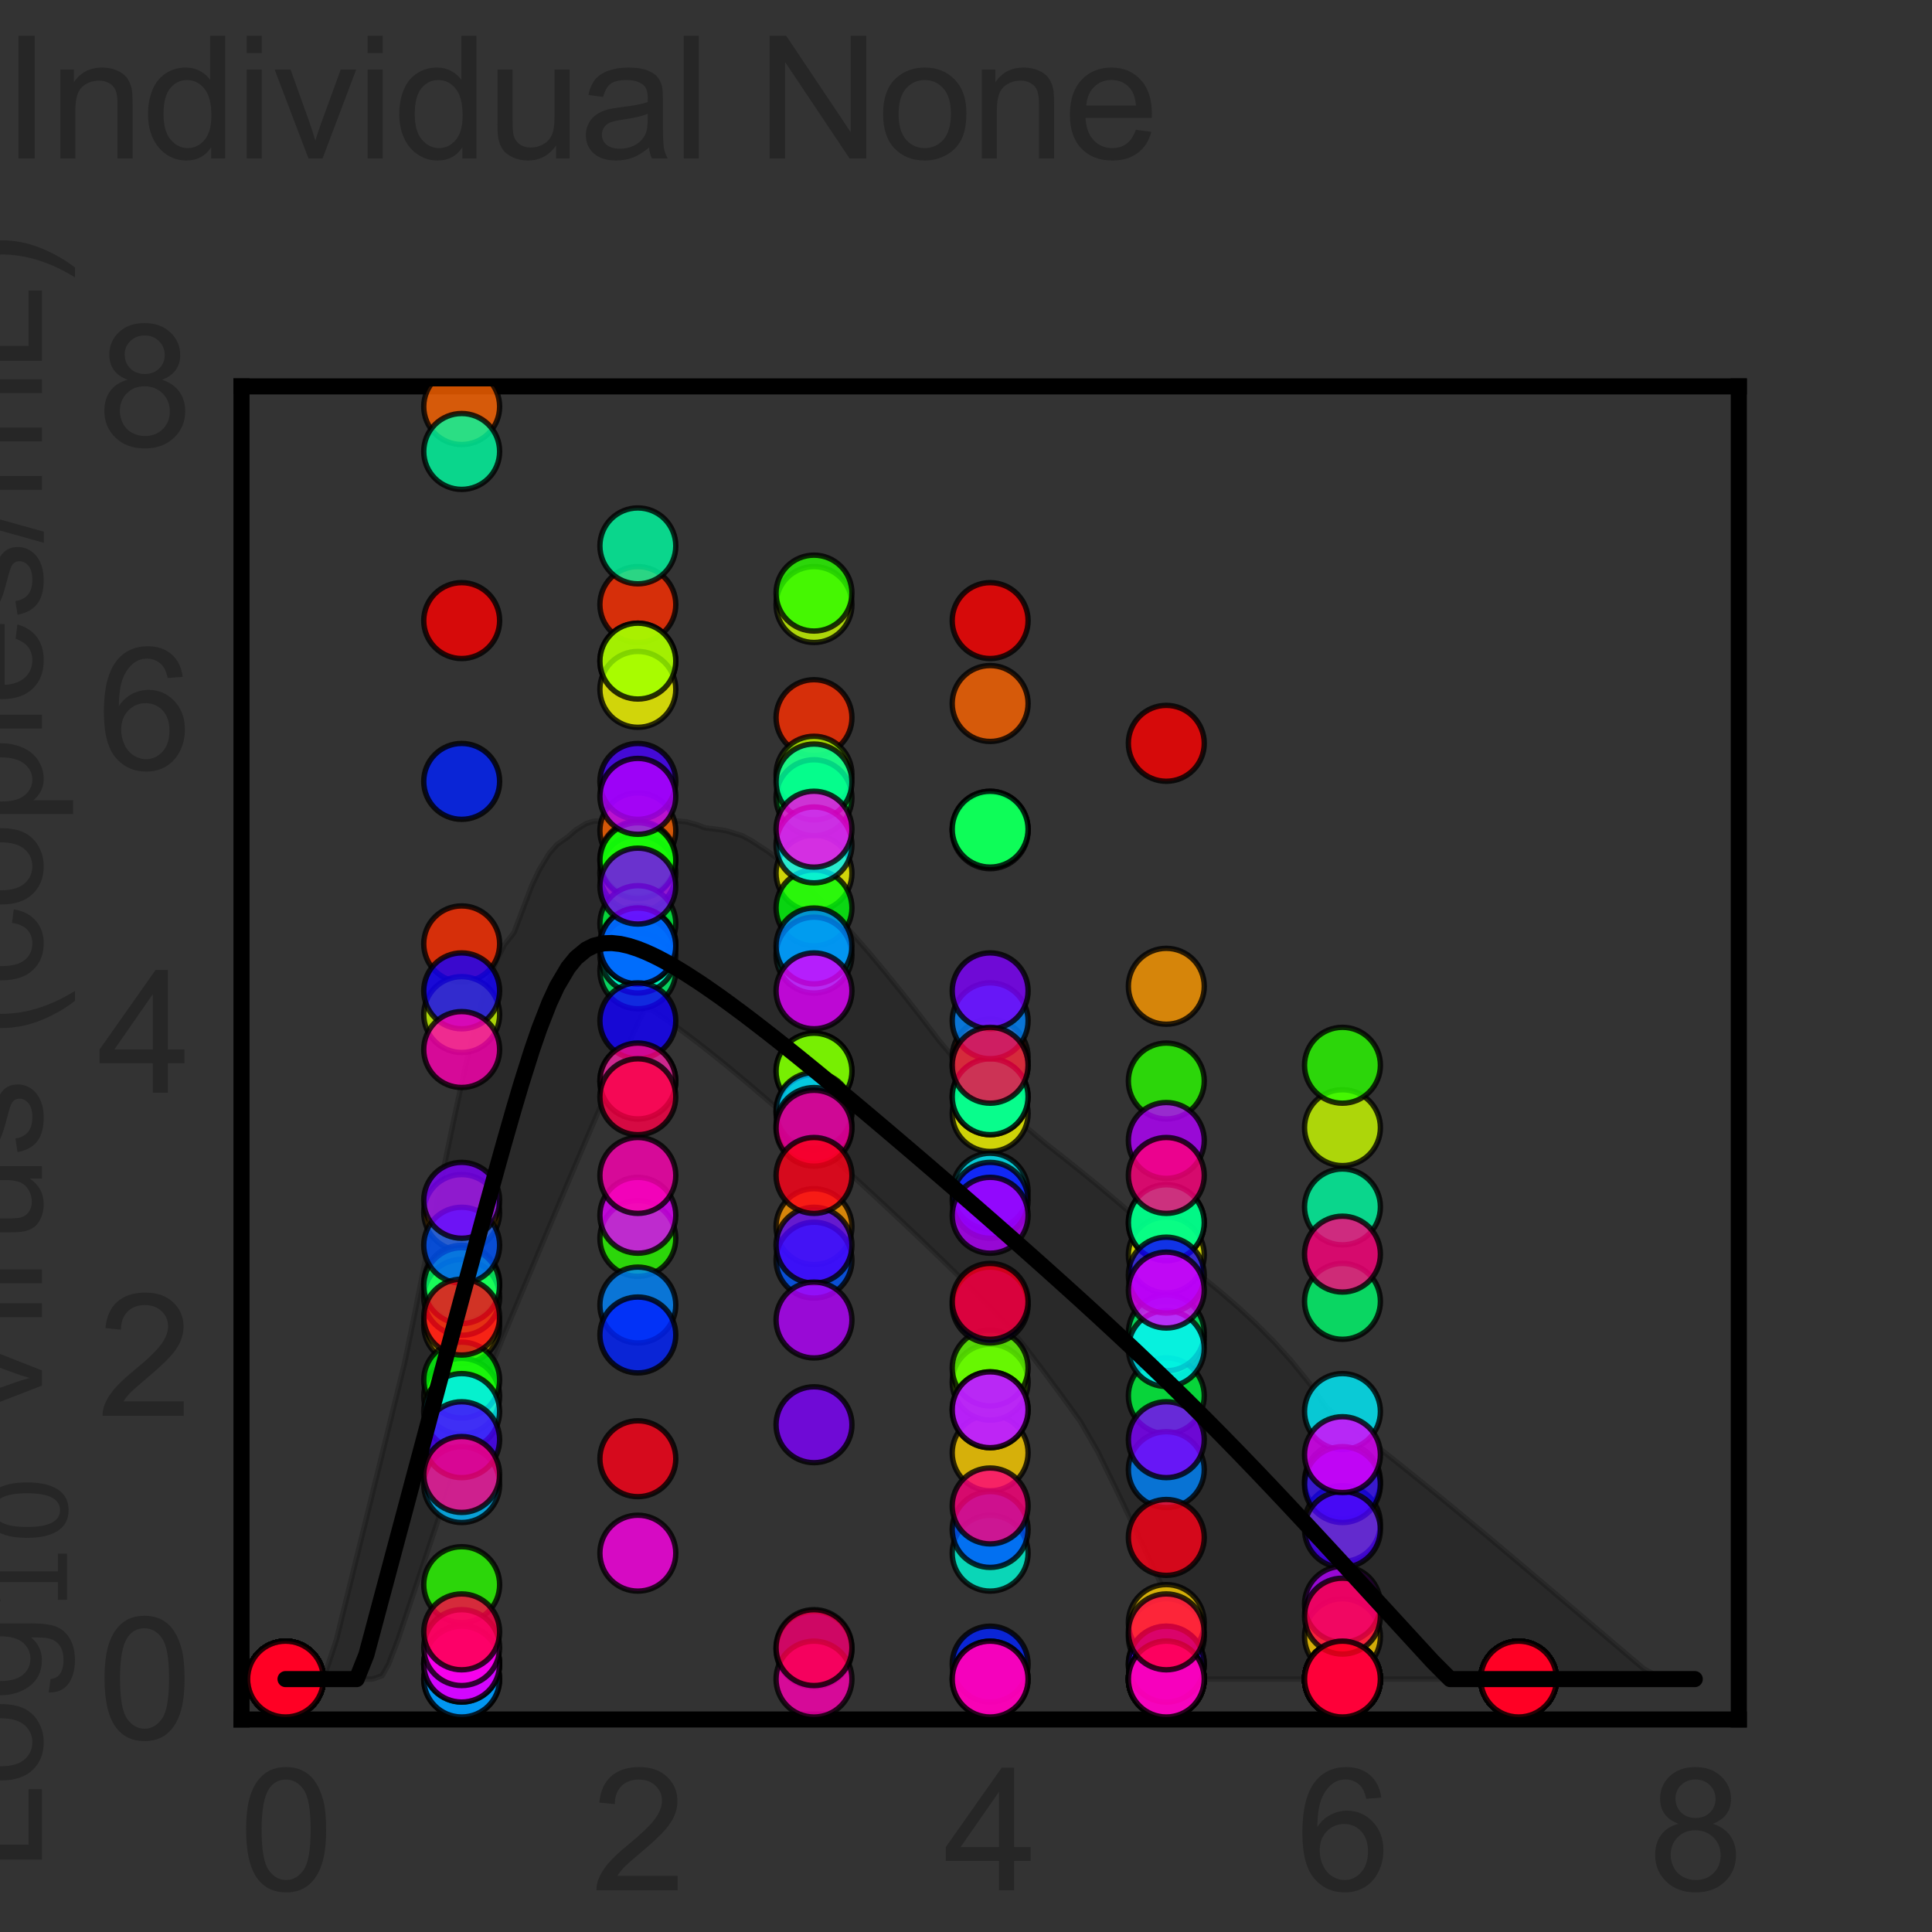 <?xml version="1.0" encoding="utf-8" standalone="no"?>
<!DOCTYPE svg PUBLIC "-//W3C//DTD SVG 1.1//EN"
  "http://www.w3.org/Graphics/SVG/1.1/DTD/svg11.dtd">
<svg xmlns:xlink="http://www.w3.org/1999/xlink" width="360pt" height="360pt" viewBox="0 0 360 360" xmlns="http://www.w3.org/2000/svg" version="1.1">
 <rect x="0" y="0" width="360" height="360" fill="#333333" stroke="none"/>
 <defs>
  <style type="text/css">*{stroke-linejoin: round; stroke-linecap: butt}</style>
 </defs>
 <g id="figure_1">
  <g id="patch_1">
   <path d="M 0 360 
L 360 360 
L 360 0 
L 0 0 
L 0 360 
z
" style="fill: none"/>
  </g>
  <g id="axes_1">
   <g id="patch_2">
    <path d="M 45 320.4 
L 324 320.4 
L 324 72 
L 45 72 
L 45 320.4 
z
" style="fill: none"/>
   </g>
   <g id="matplotlib.axis_1">
    <g id="xtick_1">
     <g id="text_1">
      <!-- 0 -->
      <g style="fill: #262626" transform="translate(44.531 352.232) scale(0.312 -0.312)">
       <defs>
        <path id="ArialMT-30" d="M 266 2259 
Q 266 3072 433 3567 
Q 600 4063 929 4331 
Q 1259 4600 1759 4600 
Q 2128 4600 2406 4451 
Q 2684 4303 2865 4023 
Q 3047 3744 3150 3342 
Q 3253 2941 3253 2259 
Q 3253 1453 3087 958 
Q 2922 463 2592 192 
Q 2263 -78 1759 -78 
Q 1097 -78 719 397 
Q 266 969 266 2259 
z
M 844 2259 
Q 844 1131 1108 757 
Q 1372 384 1759 384 
Q 2147 384 2411 759 
Q 2675 1134 2675 2259 
Q 2675 3391 2411 3762 
Q 2147 4134 1753 4134 
Q 1366 4134 1134 3806 
Q 844 3388 844 2259 
z
" transform="scale(0.016)"/>
       </defs>
       <use xlink:href="#ArialMT-30"/>
      </g>
     </g>
    </g>
    <g id="xtick_2">
     <g id="text_2">
      <!-- 2 -->
      <g style="fill: #262626" transform="translate(110.178 352.232) scale(0.312 -0.312)">
       <defs>
        <path id="ArialMT-32" d="M 3222 541 
L 3222 0 
L 194 0 
Q 188 203 259 391 
Q 375 700 629 1000 
Q 884 1300 1366 1694 
Q 2113 2306 2375 2664 
Q 2638 3022 2638 3341 
Q 2638 3675 2398 3904 
Q 2159 4134 1775 4134 
Q 1369 4134 1125 3890 
Q 881 3647 878 3216 
L 300 3275 
Q 359 3922 746 4261 
Q 1134 4600 1788 4600 
Q 2447 4600 2831 4234 
Q 3216 3869 3216 3328 
Q 3216 3053 3103 2787 
Q 2991 2522 2730 2228 
Q 2469 1934 1863 1422 
Q 1356 997 1212 845 
Q 1069 694 975 541 
L 3222 541 
z
" transform="scale(0.016)"/>
       </defs>
       <use xlink:href="#ArialMT-32"/>
      </g>
     </g>
    </g>
    <g id="xtick_3">
     <g id="text_3">
      <!-- 4 -->
      <g style="fill: #262626" transform="translate(175.825 352.232) scale(0.312 -0.312)">
       <defs>
        <path id="ArialMT-34" d="M 2069 0 
L 2069 1097 
L 81 1097 
L 81 1613 
L 2172 4581 
L 2631 4581 
L 2631 1613 
L 3250 1613 
L 3250 1097 
L 2631 1097 
L 2631 0 
L 2069 0 
z
M 2069 1613 
L 2069 3678 
L 634 1613 
L 2069 1613 
z
" transform="scale(0.016)"/>
       </defs>
       <use xlink:href="#ArialMT-34"/>
      </g>
     </g>
    </g>
    <g id="xtick_4">
     <g id="text_4">
      <!-- 6 -->
      <g style="fill: #262626" transform="translate(241.472 352.232) scale(0.312 -0.312)">
       <defs>
        <path id="ArialMT-36" d="M 3184 3459 
L 2625 3416 
Q 2550 3747 2413 3897 
Q 2184 4138 1850 4138 
Q 1581 4138 1378 3988 
Q 1113 3794 959 3422 
Q 806 3050 800 2363 
Q 1003 2672 1297 2822 
Q 1591 2972 1913 2972 
Q 2475 2972 2870 2558 
Q 3266 2144 3266 1488 
Q 3266 1056 3080 686 
Q 2894 316 2569 119 
Q 2244 -78 1831 -78 
Q 1128 -78 684 439 
Q 241 956 241 2144 
Q 241 3472 731 4075 
Q 1159 4600 1884 4600 
Q 2425 4600 2770 4297 
Q 3116 3994 3184 3459 
z
M 888 1484 
Q 888 1194 1011 928 
Q 1134 663 1356 523 
Q 1578 384 1822 384 
Q 2178 384 2434 671 
Q 2691 959 2691 1453 
Q 2691 1928 2437 2201 
Q 2184 2475 1800 2475 
Q 1419 2475 1153 2201 
Q 888 1928 888 1484 
z
" transform="scale(0.016)"/>
       </defs>
       <use xlink:href="#ArialMT-36"/>
      </g>
     </g>
    </g>
    <g id="xtick_5">
     <g id="text_5">
      <!-- 8 -->
      <g style="fill: #262626" transform="translate(307.119 352.232) scale(0.312 -0.312)">
       <defs>
        <path id="ArialMT-38" d="M 1131 2484 
Q 781 2613 612 2850 
Q 444 3088 444 3419 
Q 444 3919 803 4259 
Q 1163 4600 1759 4600 
Q 2359 4600 2725 4251 
Q 3091 3903 3091 3403 
Q 3091 3084 2923 2848 
Q 2756 2613 2416 2484 
Q 2838 2347 3058 2040 
Q 3278 1734 3278 1309 
Q 3278 722 2862 322 
Q 2447 -78 1769 -78 
Q 1091 -78 675 323 
Q 259 725 259 1325 
Q 259 1772 486 2073 
Q 713 2375 1131 2484 
z
M 1019 3438 
Q 1019 3113 1228 2906 
Q 1438 2700 1772 2700 
Q 2097 2700 2305 2904 
Q 2513 3109 2513 3406 
Q 2513 3716 2298 3927 
Q 2084 4138 1766 4138 
Q 1444 4138 1231 3931 
Q 1019 3725 1019 3438 
z
M 838 1322 
Q 838 1081 952 856 
Q 1066 631 1291 507 
Q 1516 384 1775 384 
Q 2178 384 2440 643 
Q 2703 903 2703 1303 
Q 2703 1709 2433 1975 
Q 2163 2241 1756 2241 
Q 1359 2241 1098 1978 
Q 838 1716 838 1322 
z
" transform="scale(0.016)"/>
       </defs>
       <use xlink:href="#ArialMT-38"/>
      </g>
     </g>
    </g>
    <g id="text_6">
     <!-- Time (d) -->
     <g style="fill: #262626" transform="translate(131.813 383.253) scale(0.286 -0.286)">
      <defs>
       <path id="ArialMT-54" d="M 1659 0 
L 1659 4041 
L 150 4041 
L 150 4581 
L 3781 4581 
L 3781 4041 
L 2266 4041 
L 2266 0 
L 1659 0 
z
" transform="scale(0.016)"/>
       <path id="ArialMT-69" d="M 425 3934 
L 425 4581 
L 988 4581 
L 988 3934 
L 425 3934 
z
M 425 0 
L 425 3319 
L 988 3319 
L 988 0 
L 425 0 
z
" transform="scale(0.016)"/>
       <path id="ArialMT-6d" d="M 422 0 
L 422 3319 
L 925 3319 
L 925 2853 
Q 1081 3097 1340 3245 
Q 1600 3394 1931 3394 
Q 2300 3394 2536 3241 
Q 2772 3088 2869 2813 
Q 3263 3394 3894 3394 
Q 4388 3394 4653 3120 
Q 4919 2847 4919 2278 
L 4919 0 
L 4359 0 
L 4359 2091 
Q 4359 2428 4304 2576 
Q 4250 2725 4106 2815 
Q 3963 2906 3769 2906 
Q 3419 2906 3187 2673 
Q 2956 2441 2956 1928 
L 2956 0 
L 2394 0 
L 2394 2156 
Q 2394 2531 2256 2718 
Q 2119 2906 1806 2906 
Q 1569 2906 1367 2781 
Q 1166 2656 1075 2415 
Q 984 2175 984 1722 
L 984 0 
L 422 0 
z
" transform="scale(0.016)"/>
       <path id="ArialMT-65" d="M 2694 1069 
L 3275 997 
Q 3138 488 2766 206 
Q 2394 -75 1816 -75 
Q 1088 -75 661 373 
Q 234 822 234 1631 
Q 234 2469 665 2931 
Q 1097 3394 1784 3394 
Q 2450 3394 2872 2941 
Q 3294 2488 3294 1666 
Q 3294 1616 3291 1516 
L 816 1516 
Q 847 969 1125 678 
Q 1403 388 1819 388 
Q 2128 388 2347 550 
Q 2566 713 2694 1069 
z
M 847 1978 
L 2700 1978 
Q 2663 2397 2488 2606 
Q 2219 2931 1791 2931 
Q 1403 2931 1139 2672 
Q 875 2413 847 1978 
z
" transform="scale(0.016)"/>
       <path id="ArialMT-20" transform="scale(0.016)"/>
       <path id="ArialMT-28" d="M 1497 -1347 
Q 1031 -759 709 28 
Q 388 816 388 1659 
Q 388 2403 628 3084 
Q 909 3875 1497 4659 
L 1900 4659 
Q 1522 4009 1400 3731 
Q 1209 3300 1100 2831 
Q 966 2247 966 1656 
Q 966 153 1900 -1347 
L 1497 -1347 
z
" transform="scale(0.016)"/>
       <path id="ArialMT-64" d="M 2575 0 
L 2575 419 
Q 2259 -75 1647 -75 
Q 1250 -75 917 144 
Q 584 363 401 755 
Q 219 1147 219 1656 
Q 219 2153 384 2558 
Q 550 2963 881 3178 
Q 1213 3394 1622 3394 
Q 1922 3394 2156 3267 
Q 2391 3141 2538 2938 
L 2538 4581 
L 3097 4581 
L 3097 0 
L 2575 0 
z
M 797 1656 
Q 797 1019 1065 703 
Q 1334 388 1700 388 
Q 2069 388 2326 689 
Q 2584 991 2584 1609 
Q 2584 2291 2321 2609 
Q 2059 2928 1675 2928 
Q 1300 2928 1048 2622 
Q 797 2316 797 1656 
z
" transform="scale(0.016)"/>
       <path id="ArialMT-29" d="M 791 -1347 
L 388 -1347 
Q 1322 153 1322 1656 
Q 1322 2244 1188 2822 
Q 1081 3291 891 3722 
Q 769 4003 388 4659 
L 791 4659 
Q 1378 3875 1659 3084 
Q 1900 2403 1900 1659 
Q 1900 816 1576 28 
Q 1253 -759 791 -1347 
z
" transform="scale(0.016)"/>
      </defs>
      <use xlink:href="#ArialMT-54"/>
      <use xlink:href="#ArialMT-69" transform="translate(57.334 0)"/>
      <use xlink:href="#ArialMT-6d" transform="translate(79.551 0)"/>
      <use xlink:href="#ArialMT-65" transform="translate(162.852 0)"/>
      <use xlink:href="#ArialMT-20" transform="translate(218.467 0)"/>
      <use xlink:href="#ArialMT-28" transform="translate(246.25 0)"/>
      <use xlink:href="#ArialMT-64" transform="translate(279.551 0)"/>
      <use xlink:href="#ArialMT-29" transform="translate(335.166 0)"/>
     </g>
    </g>
   </g>
   <g id="matplotlib.axis_2">
    <g id="ytick_1">
     <g id="text_7">
      <!-- 0 -->
      <g style="fill: #262626" transform="translate(18.15 324.039) scale(0.312 -0.312)">
       <use xlink:href="#ArialMT-30"/>
      </g>
     </g>
    </g>
    <g id="ytick_2">
     <g id="text_8">
      <!-- 2 -->
      <g style="fill: #262626" transform="translate(18.15 263.821) scale(0.312 -0.312)">
       <use xlink:href="#ArialMT-32"/>
      </g>
     </g>
    </g>
    <g id="ytick_3">
     <g id="text_9">
      <!-- 4 -->
      <g style="fill: #262626" transform="translate(18.15 203.603) scale(0.312 -0.312)">
       <use xlink:href="#ArialMT-34"/>
      </g>
     </g>
    </g>
    <g id="ytick_4">
     <g id="text_10">
      <!-- 6 -->
      <g style="fill: #262626" transform="translate(18.15 143.384) scale(0.312 -0.312)">
       <use xlink:href="#ArialMT-36"/>
      </g>
     </g>
    </g>
    <g id="ytick_5">
     <g id="text_11">
      <!-- 8 -->
      <g style="fill: #262626" transform="translate(18.15 83.166) scale(0.312 -0.312)">
       <use xlink:href="#ArialMT-38"/>
      </g>
     </g>
    </g>
    <g id="text_12">
     <!-- Log$_{10}$ Virus (copies/mL) -->
     <g style="fill: #262626" transform="translate(7.858 348.638) rotate(-90) scale(0.286 -0.286)">
      <defs>
       <path id="ArialMT-4c" d="M 469 0 
L 469 4581 
L 1075 4581 
L 1075 541 
L 3331 541 
L 3331 0 
L 469 0 
z
" transform="scale(0.016)"/>
       <path id="ArialMT-6f" d="M 213 1659 
Q 213 2581 725 3025 
Q 1153 3394 1769 3394 
Q 2453 3394 2887 2945 
Q 3322 2497 3322 1706 
Q 3322 1066 3130 698 
Q 2938 331 2570 128 
Q 2203 -75 1769 -75 
Q 1072 -75 642 372 
Q 213 819 213 1659 
z
M 791 1659 
Q 791 1022 1069 705 
Q 1347 388 1769 388 
Q 2188 388 2466 706 
Q 2744 1025 2744 1678 
Q 2744 2294 2464 2611 
Q 2184 2928 1769 2928 
Q 1347 2928 1069 2612 
Q 791 2297 791 1659 
z
" transform="scale(0.016)"/>
       <path id="ArialMT-67" d="M 319 -275 
L 866 -356 
Q 900 -609 1056 -725 
Q 1266 -881 1628 -881 
Q 2019 -881 2231 -725 
Q 2444 -569 2519 -288 
Q 2563 -116 2559 434 
Q 2191 0 1641 0 
Q 956 0 581 494 
Q 206 988 206 1678 
Q 206 2153 378 2554 
Q 550 2956 876 3175 
Q 1203 3394 1644 3394 
Q 2231 3394 2613 2919 
L 2613 3319 
L 3131 3319 
L 3131 450 
Q 3131 -325 2973 -648 
Q 2816 -972 2473 -1159 
Q 2131 -1347 1631 -1347 
Q 1038 -1347 672 -1080 
Q 306 -813 319 -275 
z
M 784 1719 
Q 784 1066 1043 766 
Q 1303 466 1694 466 
Q 2081 466 2343 764 
Q 2606 1063 2606 1700 
Q 2606 2309 2336 2618 
Q 2066 2928 1684 2928 
Q 1309 2928 1046 2623 
Q 784 2319 784 1719 
z
" transform="scale(0.016)"/>
       <path id="DejaVuSans-31" d="M 794 531 
L 1825 531 
L 1825 4091 
L 703 3866 
L 703 4441 
L 1819 4666 
L 2450 4666 
L 2450 531 
L 3481 531 
L 3481 0 
L 794 0 
L 794 531 
z
" transform="scale(0.016)"/>
       <path id="DejaVuSans-30" d="M 2034 4250 
Q 1547 4250 1301 3770 
Q 1056 3291 1056 2328 
Q 1056 1369 1301 889 
Q 1547 409 2034 409 
Q 2525 409 2770 889 
Q 3016 1369 3016 2328 
Q 3016 3291 2770 3770 
Q 2525 4250 2034 4250 
z
M 2034 4750 
Q 2819 4750 3233 4129 
Q 3647 3509 3647 2328 
Q 3647 1150 3233 529 
Q 2819 -91 2034 -91 
Q 1250 -91 836 529 
Q 422 1150 422 2328 
Q 422 3509 836 4129 
Q 1250 4750 2034 4750 
z
" transform="scale(0.016)"/>
       <path id="ArialMT-56" d="M 1803 0 
L 28 4581 
L 684 4581 
L 1875 1253 
Q 2019 853 2116 503 
Q 2222 878 2363 1253 
L 3600 4581 
L 4219 4581 
L 2425 0 
L 1803 0 
z
" transform="scale(0.016)"/>
       <path id="ArialMT-72" d="M 416 0 
L 416 3319 
L 922 3319 
L 922 2816 
Q 1116 3169 1280 3281 
Q 1444 3394 1641 3394 
Q 1925 3394 2219 3213 
L 2025 2691 
Q 1819 2813 1613 2813 
Q 1428 2813 1281 2702 
Q 1134 2591 1072 2394 
Q 978 2094 978 1738 
L 978 0 
L 416 0 
z
" transform="scale(0.016)"/>
       <path id="ArialMT-75" d="M 2597 0 
L 2597 488 
Q 2209 -75 1544 -75 
Q 1250 -75 995 37 
Q 741 150 617 320 
Q 494 491 444 738 
Q 409 903 409 1263 
L 409 3319 
L 972 3319 
L 972 1478 
Q 972 1038 1006 884 
Q 1059 663 1231 536 
Q 1403 409 1656 409 
Q 1909 409 2131 539 
Q 2353 669 2445 892 
Q 2538 1116 2538 1541 
L 2538 3319 
L 3100 3319 
L 3100 0 
L 2597 0 
z
" transform="scale(0.016)"/>
       <path id="ArialMT-73" d="M 197 991 
L 753 1078 
Q 800 744 1014 566 
Q 1228 388 1613 388 
Q 2000 388 2187 545 
Q 2375 703 2375 916 
Q 2375 1106 2209 1216 
Q 2094 1291 1634 1406 
Q 1016 1563 777 1677 
Q 538 1791 414 1992 
Q 291 2194 291 2438 
Q 291 2659 392 2848 
Q 494 3038 669 3163 
Q 800 3259 1026 3326 
Q 1253 3394 1513 3394 
Q 1903 3394 2198 3281 
Q 2494 3169 2634 2976 
Q 2775 2784 2828 2463 
L 2278 2388 
Q 2241 2644 2061 2787 
Q 1881 2931 1553 2931 
Q 1166 2931 1000 2803 
Q 834 2675 834 2503 
Q 834 2394 903 2306 
Q 972 2216 1119 2156 
Q 1203 2125 1616 2013 
Q 2213 1853 2448 1751 
Q 2684 1650 2818 1456 
Q 2953 1263 2953 975 
Q 2953 694 2789 445 
Q 2625 197 2315 61 
Q 2006 -75 1616 -75 
Q 969 -75 630 194 
Q 291 463 197 991 
z
" transform="scale(0.016)"/>
       <path id="ArialMT-63" d="M 2588 1216 
L 3141 1144 
Q 3050 572 2676 248 
Q 2303 -75 1759 -75 
Q 1078 -75 664 370 
Q 250 816 250 1647 
Q 250 2184 428 2587 
Q 606 2991 970 3192 
Q 1334 3394 1763 3394 
Q 2303 3394 2647 3120 
Q 2991 2847 3088 2344 
L 2541 2259 
Q 2463 2594 2264 2762 
Q 2066 2931 1784 2931 
Q 1359 2931 1093 2626 
Q 828 2322 828 1663 
Q 828 994 1084 691 
Q 1341 388 1753 388 
Q 2084 388 2306 591 
Q 2528 794 2588 1216 
z
" transform="scale(0.016)"/>
       <path id="ArialMT-70" d="M 422 -1272 
L 422 3319 
L 934 3319 
L 934 2888 
Q 1116 3141 1344 3267 
Q 1572 3394 1897 3394 
Q 2322 3394 2647 3175 
Q 2972 2956 3137 2557 
Q 3303 2159 3303 1684 
Q 3303 1175 3120 767 
Q 2938 359 2589 142 
Q 2241 -75 1856 -75 
Q 1575 -75 1351 44 
Q 1128 163 984 344 
L 984 -1272 
L 422 -1272 
z
M 931 1641 
Q 931 1000 1190 694 
Q 1450 388 1819 388 
Q 2194 388 2461 705 
Q 2728 1022 2728 1688 
Q 2728 2322 2467 2637 
Q 2206 2953 1844 2953 
Q 1484 2953 1207 2617 
Q 931 2281 931 1641 
z
" transform="scale(0.016)"/>
       <path id="ArialMT-2f" d="M 0 -78 
L 1328 4659 
L 1778 4659 
L 453 -78 
L 0 -78 
z
" transform="scale(0.016)"/>
      </defs>
      <use xlink:href="#ArialMT-4c" transform="translate(0 0.203)"/>
      <use xlink:href="#ArialMT-6f" transform="translate(55.615 0.203)"/>
      <use xlink:href="#ArialMT-67" transform="translate(111.23 0.203)"/>
      <use xlink:href="#DejaVuSans-31" transform="translate(167.803 -16.203) scale(0.7)"/>
      <use xlink:href="#DejaVuSans-30" transform="translate(212.339 -16.203) scale(0.7)"/>
      <use xlink:href="#ArialMT-20" transform="translate(259.609 0.203)"/>
      <use xlink:href="#ArialMT-56" transform="translate(287.393 0.203)"/>
      <use xlink:href="#ArialMT-69" transform="translate(354.092 0.203)"/>
      <use xlink:href="#ArialMT-72" transform="translate(376.309 0.203)"/>
      <use xlink:href="#ArialMT-75" transform="translate(409.609 0.203)"/>
      <use xlink:href="#ArialMT-73" transform="translate(465.225 0.203)"/>
      <use xlink:href="#ArialMT-20" transform="translate(515.225 0.203)"/>
      <use xlink:href="#ArialMT-28" transform="translate(543.008 0.203)"/>
      <use xlink:href="#ArialMT-63" transform="translate(576.309 0.203)"/>
      <use xlink:href="#ArialMT-6f" transform="translate(626.309 0.203)"/>
      <use xlink:href="#ArialMT-70" transform="translate(681.924 0.203)"/>
      <use xlink:href="#ArialMT-69" transform="translate(737.539 0.203)"/>
      <use xlink:href="#ArialMT-65" transform="translate(759.756 0.203)"/>
      <use xlink:href="#ArialMT-73" transform="translate(815.371 0.203)"/>
      <use xlink:href="#ArialMT-2f" transform="translate(865.371 0.203)"/>
      <use xlink:href="#ArialMT-6d" transform="translate(893.154 0.203)"/>
      <use xlink:href="#ArialMT-4c" transform="translate(976.455 0.203)"/>
      <use xlink:href="#ArialMT-29" transform="translate(1032.07 0.203)"/>
     </g>
    </g>
   </g>
   <g id="patch_3">
    <path d="M 45 320.4 
L 45 72 
" style="fill: none; stroke: #000000; stroke-width: 3; stroke-linejoin: miter; stroke-linecap: square"/>
   </g>
   <g id="patch_4">
    <path d="M 324 320.4 
L 324 72 
" style="fill: none; stroke: #000000; stroke-width: 3; stroke-linejoin: miter; stroke-linecap: square"/>
   </g>
   <g id="patch_5">
    <path d="M 45 320.4 
L 324 320.4 
" style="fill: none; stroke: #000000; stroke-width: 3; stroke-linejoin: miter; stroke-linecap: square"/>
   </g>
   <g id="patch_6">
    <path d="M 45 72 
L 324 72 
" style="fill: none; stroke: #000000; stroke-width: 3; stroke-linejoin: miter; stroke-linecap: square"/>
   </g>
   <g id="FillBetweenPolyCollection_1">
    <defs>
     <path id="m97a866be34" d="M 53.206 -47.127 
L 53.206 -47.127 
L 53.206 -47.127 
L 53.211 -47.127 
L 53.262 -47.127 
L 53.758 -47.127 
L 54.005 -47.127 
L 55.123 -47.127 
L 55.605 -47.127 
L 57.698 -47.127 
L 58.357 -47.127 
L 60.008 -47.127 
L 60.84 -47.127 
L 62.683 -47.127 
L 63.629 -47.127 
L 65.41 -47.127 
L 66.462 -47.127 
L 68.268 -47.127 
L 69.4 -47.127 
L 71.192 -47.758 
L 72.387 -49.862 
L 74.175 -54.514 
L 75.416 -58.223 
L 77.195 -63.536 
L 78.469 -67.339 
L 80.407 -73.145 
L 81.656 -76.862 
L 83.354 -81.936 
L 84.646 -85.783 
L 86.486 -91.277 
L 87.768 -95.103 
L 89.496 -100.083 
L 90.808 -103.432 
L 92.673 -108.198 
L 93.984 -111.44 
L 95.788 -115.756 
L 97.144 -118.986 
L 99.116 -123.692 
L 100.489 -126.963 
L 102.375 -131.444 
L 103.79 -134.813 
L 105.852 -139.689 
L 107.321 -143.151 
L 109.246 -147.666 
L 110.696 -151.038 
L 112.496 -155.197 
L 113.971 -158.554 
L 115.575 -162.136 
L 117.178 -165.672 
L 118.781 -169.093 
L 120.188 -171.971 
L 121.596 -171.701 
L 122.722 -170.965 
L 123.987 -170.115 
L 125.001 -169.407 
L 126.028 -168.677 
L 126.912 -168.036 
L 127.92 -167.291 
L 130.116 -165.627 
L 131.333 -164.683 
L 133.904 -162.642 
L 135.349 -161.465 
L 138.325 -159.004 
L 140.021 -157.579 
L 143.303 -154.772 
L 145.489 -152.879 
L 148.771 -149.995 
L 152.053 -147.074 
L 155.336 -144.119 
L 158.618 -141.134 
L 161.901 -138.119 
L 165.183 -135.075 
L 168.465 -132 
L 171.748 -128.889 
L 175.03 -125.74 
L 178.312 -122.544 
L 181.595 -119.293 
L 184.877 -115.976 
L 188.159 -112.579 
L 191.442 -108.461 
L 194.724 -104.125 
L 198.006 -99.695 
L 201.289 -95.167 
L 204.571 -89.488 
L 207.853 -82.762 
L 211.136 -75.88 
L 214.418 -68.921 
L 217.701 -61.95 
L 220.983 -55.013 
L 224.265 -47.127 
L 227.548 -47.127 
L 230.83 -47.127 
L 234.112 -47.127 
L 237.395 -47.127 
L 240.677 -47.127 
L 243.959 -47.127 
L 247.242 -47.127 
L 250.524 -47.127 
L 253.806 -47.127 
L 257.089 -47.127 
L 260.371 -47.127 
L 263.653 -47.127 
L 266.936 -47.127 
L 270.218 -47.127 
L 273.501 -47.127 
L 276.783 -47.127 
L 280.065 -47.127 
L 283.348 -47.127 
L 286.63 -47.127 
L 289.912 -47.127 
L 293.195 -47.127 
L 296.477 -47.127 
L 299.759 -47.127 
L 303.042 -47.127 
L 306.324 -47.127 
L 309.606 -47.127 
L 312.889 -47.127 
L 315.794 -47.127 
L 315.794 -47.127 
L 315.794 -47.127 
L 312.889 -47.127 
L 309.606 -47.245 
L 306.324 -49.015 
L 303.042 -51.801 
L 299.759 -54.591 
L 296.477 -57.382 
L 293.195 -60.174 
L 289.912 -62.963 
L 286.63 -65.748 
L 283.348 -68.526 
L 280.065 -71.292 
L 276.783 -74.045 
L 273.501 -76.78 
L 270.218 -79.493 
L 266.936 -82.182 
L 263.653 -84.843 
L 260.371 -87.474 
L 257.089 -90.073 
L 253.806 -92.64 
L 250.524 -95.173 
L 247.242 -97.676 
L 243.959 -102.284 
L 240.677 -106.337 
L 237.395 -109.964 
L 234.112 -113.265 
L 230.83 -116.311 
L 227.548 -119.156 
L 224.265 -121.84 
L 220.983 -124.403 
L 217.701 -127.594 
L 214.418 -130.639 
L 211.136 -133.564 
L 207.853 -136.391 
L 204.571 -139.136 
L 201.289 -141.812 
L 198.006 -144.431 
L 194.724 -147.001 
L 191.442 -149.785 
L 188.159 -153.107 
L 184.877 -156.239 
L 181.595 -159.254 
L 178.312 -162.16 
L 175.03 -166.043 
L 171.748 -170.331 
L 168.465 -174.513 
L 165.183 -178.572 
L 161.901 -182.511 
L 158.618 -186.268 
L 155.336 -189.847 
L 152.053 -193.23 
L 148.771 -196.482 
L 145.489 -199.465 
L 143.303 -201.2 
L 140.021 -203.344 
L 138.325 -204.27 
L 135.349 -205.2 
L 133.904 -205.427 
L 131.333 -205.753 
L 130.116 -206.245 
L 127.92 -206.87 
L 126.912 -206.96 
L 126.028 -207.026 
L 125.001 -206.854 
L 123.987 -206.685 
L 122.722 -206.213 
L 121.596 -205.606 
L 120.188 -205.159 
L 118.781 -205.007 
L 117.178 -205.62 
L 115.575 -206.297 
L 113.971 -206.784 
L 112.496 -207.021 
L 110.696 -206.987 
L 109.246 -206.559 
L 107.321 -205.368 
L 105.852 -204.078 
L 103.79 -202.629 
L 102.375 -201.026 
L 100.489 -197.944 
L 99.116 -195.039 
L 97.144 -189.858 
L 95.788 -186.238 
L 93.984 -183.944 
L 92.673 -181.401 
L 90.808 -176.713 
L 89.496 -172.412 
L 87.768 -165.684 
L 86.486 -160.217 
L 84.646 -151.719 
L 83.354 -145.535 
L 81.656 -137.17 
L 80.407 -130.96 
L 78.469 -121.228 
L 77.195 -114.795 
L 75.416 -106.129 
L 74.175 -101.078 
L 72.387 -93.821 
L 71.192 -88.966 
L 69.4 -81.705 
L 68.268 -77.101 
L 66.462 -69.787 
L 65.41 -65.504 
L 63.629 -58.289 
L 62.683 -54.439 
L 60.84 -48.879 
L 60.008 -47.674 
L 58.357 -47.127 
L 57.698 -47.127 
L 55.605 -47.127 
L 55.123 -47.127 
L 54.005 -47.127 
L 53.758 -47.127 
L 53.262 -47.127 
L 53.211 -47.127 
L 53.206 -47.127 
L 53.206 -47.127 
z
" style="stroke: #000000; stroke-opacity: 0.2"/>
    </defs>
    <g clip-path="url(#pa28c3ec68c)">
     <use xlink:href="#m97a866be34" x="0" y="360" style="fill-opacity: 0.2; stroke: #000000; stroke-opacity: 0.2"/>
    </g>
   </g>
   <g id="PathCollection_1">
    <defs>
     <path id="m2901fda68a" d="M 0 7.071 
C 1.875 7.071 3.674 6.326 5 5 
C 6.326 3.674 7.071 1.875 7.071 0 
C 7.071 -1.875 6.326 -3.674 5 -5 
C 3.674 -6.326 1.875 -7.071 0 -7.071 
C -1.875 -7.071 -3.674 -6.326 -5 -5 
C -6.326 -3.674 -7.071 -1.875 -7.071 0 
C -7.071 1.875 -6.326 3.674 -5 5 
C -3.674 6.326 -1.875 7.071 0 7.071 
z
" style="stroke: #000000; stroke-opacity: 0.8"/>
    </defs>
    <g clip-path="url(#pa28c3ec68c)">
     <use xlink:href="#m2901fda68a" x="53.206" y="312.873" style="fill: #ff0000; fill-opacity: 0.8; stroke: #000000; stroke-opacity: 0.8"/>
     <use xlink:href="#m2901fda68a" x="86.029" y="115.639" style="fill: #ff0000; fill-opacity: 0.8; stroke: #000000; stroke-opacity: 0.8"/>
     <use xlink:href="#m2901fda68a" x="118.853" y="29.885" style="fill: #ff0000; fill-opacity: 0.8; stroke: #000000; stroke-opacity: 0.8"/>
     <use xlink:href="#m2901fda68a" x="151.676" y="58.47" style="fill: #ff0000; fill-opacity: 0.8; stroke: #000000; stroke-opacity: 0.8"/>
     <use xlink:href="#m2901fda68a" x="184.5" y="115.639" style="fill: #ff0000; fill-opacity: 0.8; stroke: #000000; stroke-opacity: 0.8"/>
     <use xlink:href="#m2901fda68a" x="217.324" y="138.507" style="fill: #ff0000; fill-opacity: 0.8; stroke: #000000; stroke-opacity: 0.8"/>
     <use xlink:href="#m2901fda68a" x="250.147" y="312.873" style="fill: #ff0000; fill-opacity: 0.8; stroke: #000000; stroke-opacity: 0.8"/>
     <use xlink:href="#m2901fda68a" x="282.971" y="312.873" style="fill: #ff0000; fill-opacity: 0.8; stroke: #000000; stroke-opacity: 0.8"/>
    </g>
   </g>
   <g id="PathCollection_2">
    <defs>
     <path id="mcc55fe1e77" d="M 0 7.071 
C 1.875 7.071 3.674 6.326 5 5 
C 6.326 3.674 7.071 1.875 7.071 0 
C 7.071 -1.875 6.326 -3.674 5 -5 
C 3.674 -6.326 1.875 -7.071 0 -7.071 
C -1.875 -7.071 -3.674 -6.326 -5 -5 
C -6.326 -3.674 -7.071 -1.875 -7.071 0 
C -7.071 1.875 -6.326 3.674 -5 5 
C -3.674 6.326 -1.875 7.071 0 7.071 
z
" style="stroke: #000000; stroke-opacity: 0.8"/>
    </defs>
    <g clip-path="url(#pa28c3ec68c)">
     <use xlink:href="#mcc55fe1e77" x="53.206" y="312.873" style="fill: #ff2f00; fill-opacity: 0.8; stroke: #000000; stroke-opacity: 0.8"/>
     <use xlink:href="#mcc55fe1e77" x="86.029" y="175.876" style="fill: #ff2f00; fill-opacity: 0.8; stroke: #000000; stroke-opacity: 0.8"/>
     <use xlink:href="#mcc55fe1e77" x="118.853" y="112.647" style="fill: #ff2f00; fill-opacity: 0.8; stroke: #000000; stroke-opacity: 0.8"/>
     <use xlink:href="#mcc55fe1e77" x="151.676" y="133.724" style="fill: #ff2f00; fill-opacity: 0.8; stroke: #000000; stroke-opacity: 0.8"/>
     <use xlink:href="#mcc55fe1e77" x="184.5" y="196.953" style="fill: #ff2f00; fill-opacity: 0.8; stroke: #000000; stroke-opacity: 0.8"/>
     <use xlink:href="#mcc55fe1e77" x="217.324" y="312.873" style="fill: #ff2f00; fill-opacity: 0.8; stroke: #000000; stroke-opacity: 0.8"/>
     <use xlink:href="#mcc55fe1e77" x="250.147" y="312.873" style="fill: #ff2f00; fill-opacity: 0.8; stroke: #000000; stroke-opacity: 0.8"/>
     <use xlink:href="#mcc55fe1e77" x="282.971" y="312.873" style="fill: #ff2f00; fill-opacity: 0.8; stroke: #000000; stroke-opacity: 0.8"/>
    </g>
   </g>
   <g id="PathCollection_3">
    <defs>
     <path id="ma6c19d4f84" d="M 0 7.071 
C 1.875 7.071 3.674 6.326 5 5 
C 6.326 3.674 7.071 1.875 7.071 0 
C 7.071 -1.875 6.326 -3.674 5 -5 
C 3.674 -6.326 1.875 -7.071 0 -7.071 
C -1.875 -7.071 -3.674 -6.326 -5 -5 
C -6.326 -3.674 -7.071 -1.875 -7.071 0 
C -7.071 1.875 -6.326 3.674 -5 5 
C -3.674 6.326 -1.875 7.071 0 7.071 
z
" style="stroke: #000000; stroke-opacity: 0.8"/>
    </defs>
    <g clip-path="url(#pa28c3ec68c)">
     <use xlink:href="#ma6c19d4f84" x="53.206" y="312.873" style="fill: #ff6400; fill-opacity: 0.8; stroke: #000000; stroke-opacity: 0.8"/>
     <use xlink:href="#ma6c19d4f84" x="86.029" y="75.764" style="fill: #ff6400; fill-opacity: 0.8; stroke: #000000; stroke-opacity: 0.8"/>
     <use xlink:href="#ma6c19d4f84" x="118.853" y="154.8" style="fill: #ff6400; fill-opacity: 0.8; stroke: #000000; stroke-opacity: 0.8"/>
     <use xlink:href="#ma6c19d4f84" x="151.676" y="46.784" style="fill: #ff6400; fill-opacity: 0.8; stroke: #000000; stroke-opacity: 0.8"/>
     <use xlink:href="#ma6c19d4f84" x="184.5" y="131.089" style="fill: #ff6400; fill-opacity: 0.8; stroke: #000000; stroke-opacity: 0.8"/>
     <use xlink:href="#ma6c19d4f84" x="217.324" y="304.969" style="fill: #ff6400; fill-opacity: 0.8; stroke: #000000; stroke-opacity: 0.8"/>
     <use xlink:href="#ma6c19d4f84" x="250.147" y="312.873" style="fill: #ff6400; fill-opacity: 0.8; stroke: #000000; stroke-opacity: 0.8"/>
     <use xlink:href="#ma6c19d4f84" x="282.971" y="312.873" style="fill: #ff6400; fill-opacity: 0.8; stroke: #000000; stroke-opacity: 0.8"/>
    </g>
   </g>
   <g id="PathCollection_4">
    <defs>
     <path id="m0c5ca32dc0" d="M 0 7.071 
C 1.875 7.071 3.674 6.326 5 5 
C 6.326 3.674 7.071 1.875 7.071 0 
C 7.071 -1.875 6.326 -3.674 5 -5 
C 3.674 -6.326 1.875 -7.071 0 -7.071 
C -1.875 -7.071 -3.674 -6.326 -5 -5 
C -6.326 -3.674 -7.071 -1.875 -7.071 0 
C -7.071 1.875 -6.326 3.674 -5 5 
C -3.674 6.326 -1.875 7.071 0 7.071 
z
" style="stroke: #000000; stroke-opacity: 0.8"/>
    </defs>
    <g clip-path="url(#pa28c3ec68c)">
     <use xlink:href="#m0c5ca32dc0" x="53.206" y="312.873" style="fill: #ff9a00; fill-opacity: 0.8; stroke: #000000; stroke-opacity: 0.8"/>
     <use xlink:href="#m0c5ca32dc0" x="86.029" y="225.933" style="fill: #ff9a00; fill-opacity: 0.8; stroke: #000000; stroke-opacity: 0.8"/>
     <use xlink:href="#m0c5ca32dc0" x="118.853" y="162.704" style="fill: #ff9a00; fill-opacity: 0.8; stroke: #000000; stroke-opacity: 0.8"/>
     <use xlink:href="#m0c5ca32dc0" x="151.676" y="228.567" style="fill: #ff9a00; fill-opacity: 0.8; stroke: #000000; stroke-opacity: 0.8"/>
     <use xlink:href="#m0c5ca32dc0" x="184.5" y="49.418" style="fill: #ff9a00; fill-opacity: 0.8; stroke: #000000; stroke-opacity: 0.8"/>
     <use xlink:href="#m0c5ca32dc0" x="217.324" y="183.78" style="fill: #ff9a00; fill-opacity: 0.8; stroke: #000000; stroke-opacity: 0.8"/>
     <use xlink:href="#m0c5ca32dc0" x="250.147" y="275.989" style="fill: #ff9a00; fill-opacity: 0.8; stroke: #000000; stroke-opacity: 0.8"/>
     <use xlink:href="#m0c5ca32dc0" x="282.971" y="312.873" style="fill: #ff9a00; fill-opacity: 0.8; stroke: #000000; stroke-opacity: 0.8"/>
    </g>
   </g>
   <g id="PathCollection_5">
    <defs>
     <path id="m0a37625f38" d="M 0 7.071 
C 1.875 7.071 3.674 6.326 5 5 
C 6.326 3.674 7.071 1.875 7.071 0 
C 7.071 -1.875 6.326 -3.674 5 -5 
C 3.674 -6.326 1.875 -7.071 0 -7.071 
C -1.875 -7.071 -3.674 -6.326 -5 -5 
C -6.326 -3.674 -7.071 -1.875 -7.071 0 
C -7.071 1.875 -6.326 3.674 -5 5 
C -3.674 6.326 -1.875 7.071 0 7.071 
z
" style="stroke: #000000; stroke-opacity: 0.8"/>
    </defs>
    <g clip-path="url(#pa28c3ec68c)">
     <use xlink:href="#m0a37625f38" x="53.206" y="312.873" style="fill: #ffcf00; fill-opacity: 0.8; stroke: #000000; stroke-opacity: 0.8"/>
     <use xlink:href="#m0a37625f38" x="86.029" y="247.009" style="fill: #ffcf00; fill-opacity: 0.8; stroke: #000000; stroke-opacity: 0.8"/>
     <use xlink:href="#m0a37625f38" x="118.853" y="123.185" style="fill: #ffcf00; fill-opacity: 0.8; stroke: #000000; stroke-opacity: 0.8"/>
     <use xlink:href="#m0a37625f38" x="151.676" y="199.587" style="fill: #ffcf00; fill-opacity: 0.8; stroke: #000000; stroke-opacity: 0.8"/>
     <use xlink:href="#m0a37625f38" x="184.5" y="270.72" style="fill: #ffcf00; fill-opacity: 0.8; stroke: #000000; stroke-opacity: 0.8"/>
     <use xlink:href="#m0a37625f38" x="217.324" y="302.335" style="fill: #ffcf00; fill-opacity: 0.8; stroke: #000000; stroke-opacity: 0.8"/>
     <use xlink:href="#m0a37625f38" x="250.147" y="304.969" style="fill: #ffcf00; fill-opacity: 0.8; stroke: #000000; stroke-opacity: 0.8"/>
     <use xlink:href="#m0a37625f38" x="282.971" y="312.873" style="fill: #ffcf00; fill-opacity: 0.8; stroke: #000000; stroke-opacity: 0.8"/>
    </g>
   </g>
   <g id="PathCollection_6">
    <defs>
     <path id="m7dac89c9f1" d="M 0 7.071 
C 1.875 7.071 3.674 6.326 5 5 
C 6.326 3.674 7.071 1.875 7.071 0 
C 7.071 -1.875 6.326 -3.674 5 -5 
C 3.674 -6.326 1.875 -7.071 0 -7.071 
C -1.875 -7.071 -3.674 -6.326 -5 -5 
C -6.326 -3.674 -7.071 -1.875 -7.071 0 
C -7.071 1.875 -6.326 3.674 -5 5 
C -3.674 6.326 -1.875 7.071 0 7.071 
z
" style="stroke: #000000; stroke-opacity: 0.8"/>
    </defs>
    <g clip-path="url(#pa28c3ec68c)">
     <use xlink:href="#m7dac89c9f1" x="53.206" y="312.873" style="fill: #f8fd00; fill-opacity: 0.8; stroke: #000000; stroke-opacity: 0.8"/>
     <use xlink:href="#m7dac89c9f1" x="86.029" y="239.105" style="fill: #f8fd00; fill-opacity: 0.8; stroke: #000000; stroke-opacity: 0.8"/>
     <use xlink:href="#m7dac89c9f1" x="118.853" y="128.455" style="fill: #f8fd00; fill-opacity: 0.8; stroke: #000000; stroke-opacity: 0.8"/>
     <use xlink:href="#m7dac89c9f1" x="151.676" y="162.704" style="fill: #f8fd00; fill-opacity: 0.8; stroke: #000000; stroke-opacity: 0.8"/>
     <use xlink:href="#m7dac89c9f1" x="184.5" y="207.491" style="fill: #f8fd00; fill-opacity: 0.8; stroke: #000000; stroke-opacity: 0.8"/>
     <use xlink:href="#m7dac89c9f1" x="217.324" y="233.836" style="fill: #f8fd00; fill-opacity: 0.8; stroke: #000000; stroke-opacity: 0.8"/>
     <use xlink:href="#m7dac89c9f1" x="250.147" y="283.893" style="fill: #f8fd00; fill-opacity: 0.8; stroke: #000000; stroke-opacity: 0.8"/>
     <use xlink:href="#m7dac89c9f1" x="282.971" y="312.873" style="fill: #f8fd00; fill-opacity: 0.8; stroke: #000000; stroke-opacity: 0.8"/>
    </g>
   </g>
   <g id="PathCollection_7">
    <defs>
     <path id="mff7707c4a6" d="M 0 7.071 
C 1.875 7.071 3.674 6.326 5 5 
C 6.326 3.674 7.071 1.875 7.071 0 
C 7.071 -1.875 6.326 -3.674 5 -5 
C 3.674 -6.326 1.875 -7.071 0 -7.071 
C -1.875 -7.071 -3.674 -6.326 -5 -5 
C -6.326 -3.674 -7.071 -1.875 -7.071 0 
C -7.071 1.875 -6.326 3.674 -5 5 
C -3.674 6.326 -1.875 7.071 0 7.071 
z
" style="stroke: #000000; stroke-opacity: 0.8"/>
    </defs>
    <g clip-path="url(#pa28c3ec68c)">
     <use xlink:href="#mff7707c4a6" x="53.206" y="312.873" style="fill: #cbff00; fill-opacity: 0.8; stroke: #000000; stroke-opacity: 0.8"/>
     <use xlink:href="#mff7707c4a6" x="86.029" y="189.049" style="fill: #cbff00; fill-opacity: 0.8; stroke: #000000; stroke-opacity: 0.8"/>
     <use xlink:href="#mff7707c4a6" x="118.853" y="175.876" style="fill: #cbff00; fill-opacity: 0.8; stroke: #000000; stroke-opacity: 0.8"/>
     <use xlink:href="#mff7707c4a6" x="151.676" y="112.647" style="fill: #cbff00; fill-opacity: 0.8; stroke: #000000; stroke-opacity: 0.8"/>
     <use xlink:href="#mff7707c4a6" x="184.5" y="154.8" style="fill: #cbff00; fill-opacity: 0.8; stroke: #000000; stroke-opacity: 0.8"/>
     <use xlink:href="#mff7707c4a6" x="217.324" y="249.644" style="fill: #cbff00; fill-opacity: 0.8; stroke: #000000; stroke-opacity: 0.8"/>
     <use xlink:href="#mff7707c4a6" x="250.147" y="210.125" style="fill: #cbff00; fill-opacity: 0.8; stroke: #000000; stroke-opacity: 0.8"/>
     <use xlink:href="#mff7707c4a6" x="282.971" y="312.873" style="fill: #cbff00; fill-opacity: 0.8; stroke: #000000; stroke-opacity: 0.8"/>
    </g>
   </g>
   <g id="PathCollection_8">
    <defs>
     <path id="md6bd2e278f" d="M 0 7.071 
C 1.875 7.071 3.674 6.326 5 5 
C 6.326 3.674 7.071 1.875 7.071 0 
C 7.071 -1.875 6.326 -3.674 5 -5 
C 3.674 -6.326 1.875 -7.071 0 -7.071 
C -1.875 -7.071 -3.674 -6.326 -5 -5 
C -6.326 -3.674 -7.071 -1.875 -7.071 0 
C -7.071 1.875 -6.326 3.674 -5 5 
C -3.674 6.326 -1.875 7.071 0 7.071 
z
" style="stroke: #000000; stroke-opacity: 0.8"/>
    </defs>
    <g clip-path="url(#pa28c3ec68c)">
     <use xlink:href="#md6bd2e278f" x="53.206" y="312.873" style="fill: #96ff00; fill-opacity: 0.8; stroke: #000000; stroke-opacity: 0.8"/>
     <use xlink:href="#md6bd2e278f" x="86.029" y="260.182" style="fill: #96ff00; fill-opacity: 0.8; stroke: #000000; stroke-opacity: 0.8"/>
     <use xlink:href="#md6bd2e278f" x="118.853" y="123.185" style="fill: #96ff00; fill-opacity: 0.8; stroke: #000000; stroke-opacity: 0.8"/>
     <use xlink:href="#md6bd2e278f" x="151.676" y="144.262" style="fill: #96ff00; fill-opacity: 0.8; stroke: #000000; stroke-opacity: 0.8"/>
     <use xlink:href="#md6bd2e278f" x="184.5" y="257.547" style="fill: #96ff00; fill-opacity: 0.8; stroke: #000000; stroke-opacity: 0.8"/>
     <use xlink:href="#md6bd2e278f" x="217.324" y="312.873" style="fill: #96ff00; fill-opacity: 0.8; stroke: #000000; stroke-opacity: 0.8"/>
     <use xlink:href="#md6bd2e278f" x="250.147" y="312.873" style="fill: #96ff00; fill-opacity: 0.8; stroke: #000000; stroke-opacity: 0.8"/>
     <use xlink:href="#md6bd2e278f" x="282.971" y="312.873" style="fill: #96ff00; fill-opacity: 0.8; stroke: #000000; stroke-opacity: 0.8"/>
    </g>
   </g>
   <g id="PathCollection_9">
    <defs>
     <path id="m60999e3b4a" d="M 0 7.071 
C 1.875 7.071 3.674 6.326 5 5 
C 6.326 3.674 7.071 1.875 7.071 0 
C 7.071 -1.875 6.326 -3.674 5 -5 
C 3.674 -6.326 1.875 -7.071 0 -7.071 
C -1.875 -7.071 -3.674 -6.326 -5 -5 
C -6.326 -3.674 -7.071 -1.875 -7.071 0 
C -7.071 1.875 -6.326 3.674 -5 5 
C -3.674 6.326 -1.875 7.071 0 7.071 
z
" style="stroke: #000000; stroke-opacity: 0.8"/>
    </defs>
    <g clip-path="url(#pa28c3ec68c)">
     <use xlink:href="#m60999e3b4a" x="53.206" y="312.873" style="fill: #61ff00; fill-opacity: 0.8; stroke: #000000; stroke-opacity: 0.8"/>
     <use xlink:href="#m60999e3b4a" x="86.029" y="241.74" style="fill: #61ff00; fill-opacity: 0.8; stroke: #000000; stroke-opacity: 0.8"/>
     <use xlink:href="#m60999e3b4a" x="118.853" y="160.069" style="fill: #61ff00; fill-opacity: 0.8; stroke: #000000; stroke-opacity: 0.8"/>
     <use xlink:href="#m60999e3b4a" x="151.676" y="199.587" style="fill: #61ff00; fill-opacity: 0.8; stroke: #000000; stroke-opacity: 0.8"/>
     <use xlink:href="#m60999e3b4a" x="184.5" y="254.913" style="fill: #61ff00; fill-opacity: 0.8; stroke: #000000; stroke-opacity: 0.8"/>
     <use xlink:href="#m60999e3b4a" x="217.324" y="312.873" style="fill: #61ff00; fill-opacity: 0.8; stroke: #000000; stroke-opacity: 0.8"/>
     <use xlink:href="#m60999e3b4a" x="250.147" y="312.873" style="fill: #61ff00; fill-opacity: 0.8; stroke: #000000; stroke-opacity: 0.8"/>
     <use xlink:href="#m60999e3b4a" x="282.971" y="312.873" style="fill: #61ff00; fill-opacity: 0.8; stroke: #000000; stroke-opacity: 0.8"/>
    </g>
   </g>
   <g id="PathCollection_10">
    <defs>
     <path id="m5de45c8d8a" d="M 0 7.071 
C 1.875 7.071 3.674 6.326 5 5 
C 6.326 3.674 7.071 1.875 7.071 0 
C 7.071 -1.875 6.326 -3.674 5 -5 
C 3.674 -6.326 1.875 -7.071 0 -7.071 
C -1.875 -7.071 -3.674 -6.326 -5 -5 
C -6.326 -3.674 -7.071 -1.875 -7.071 0 
C -7.071 1.875 -6.326 3.674 -5 5 
C -3.674 6.326 -1.875 7.071 0 7.071 
z
" style="stroke: #000000; stroke-opacity: 0.8"/>
    </defs>
    <g clip-path="url(#pa28c3ec68c)">
     <use xlink:href="#m5de45c8d8a" x="53.206" y="312.873" style="fill: #2bff00; fill-opacity: 0.8; stroke: #000000; stroke-opacity: 0.8"/>
     <use xlink:href="#m5de45c8d8a" x="86.029" y="295.277" style="fill: #2bff00; fill-opacity: 0.8; stroke: #000000; stroke-opacity: 0.8"/>
     <use xlink:href="#m5de45c8d8a" x="118.853" y="230.757" style="fill: #2bff00; fill-opacity: 0.8; stroke: #000000; stroke-opacity: 0.8"/>
     <use xlink:href="#m5de45c8d8a" x="151.676" y="110.516" style="fill: #2bff00; fill-opacity: 0.8; stroke: #000000; stroke-opacity: 0.8"/>
     <use xlink:href="#m5de45c8d8a" x="184.5" y="154.507" style="fill: #2bff00; fill-opacity: 0.8; stroke: #000000; stroke-opacity: 0.8"/>
     <use xlink:href="#m5de45c8d8a" x="217.324" y="201.43" style="fill: #2bff00; fill-opacity: 0.8; stroke: #000000; stroke-opacity: 0.8"/>
     <use xlink:href="#m5de45c8d8a" x="250.147" y="198.497" style="fill: #2bff00; fill-opacity: 0.8; stroke: #000000; stroke-opacity: 0.8"/>
     <use xlink:href="#m5de45c8d8a" x="282.971" y="312.873" style="fill: #2bff00; fill-opacity: 0.8; stroke: #000000; stroke-opacity: 0.8"/>
    </g>
   </g>
   <g id="PathCollection_11">
    <defs>
     <path id="m7411f95e15" d="M 0 7.071 
C 1.875 7.071 3.674 6.326 5 5 
C 6.326 3.674 7.071 1.875 7.071 0 
C 7.071 -1.875 6.326 -3.674 5 -5 
C 3.674 -6.326 1.875 -7.071 0 -7.071 
C -1.875 -7.071 -3.674 -6.326 -5 -5 
C -6.326 -3.674 -7.071 -1.875 -7.071 0 
C -7.071 1.875 -6.326 3.674 -5 5 
C -3.674 6.326 -1.875 7.071 0 7.071 
z
" style="stroke: #000000; stroke-opacity: 0.8"/>
    </defs>
    <g clip-path="url(#pa28c3ec68c)">
     <use xlink:href="#m7411f95e15" x="53.206" y="312.873" style="fill: #02ff0c; fill-opacity: 0.8; stroke: #000000; stroke-opacity: 0.8"/>
     <use xlink:href="#m7411f95e15" x="86.029" y="257.151" style="fill: #02ff0c; fill-opacity: 0.8; stroke: #000000; stroke-opacity: 0.8"/>
     <use xlink:href="#m7411f95e15" x="118.853" y="160.372" style="fill: #02ff0c; fill-opacity: 0.8; stroke: #000000; stroke-opacity: 0.8"/>
     <use xlink:href="#m7411f95e15" x="151.676" y="169.17" style="fill: #02ff0c; fill-opacity: 0.8; stroke: #000000; stroke-opacity: 0.8"/>
     <use xlink:href="#m7411f95e15" x="184.5" y="198.497" style="fill: #02ff0c; fill-opacity: 0.8; stroke: #000000; stroke-opacity: 0.8"/>
     <use xlink:href="#m7411f95e15" x="217.324" y="227.824" style="fill: #02ff0c; fill-opacity: 0.8; stroke: #000000; stroke-opacity: 0.8"/>
     <use xlink:href="#m7411f95e15" x="250.147" y="312.873" style="fill: #02ff0c; fill-opacity: 0.8; stroke: #000000; stroke-opacity: 0.8"/>
     <use xlink:href="#m7411f95e15" x="282.971" y="312.873" style="fill: #02ff0c; fill-opacity: 0.8; stroke: #000000; stroke-opacity: 0.8"/>
    </g>
   </g>
   <g id="PathCollection_12">
    <defs>
     <path id="m518519fcee" d="M 0 7.071 
C 1.875 7.071 3.674 6.326 5 5 
C 6.326 3.674 7.071 1.875 7.071 0 
C 7.071 -1.875 6.326 -3.674 5 -5 
C 3.674 -6.326 1.875 -7.071 0 -7.071 
C -1.875 -7.071 -3.674 -6.326 -5 -5 
C -6.326 -3.674 -7.071 -1.875 -7.071 0 
C -7.071 1.875 -6.326 3.674 -5 5 
C -3.674 6.326 -1.875 7.071 0 7.071 
z
" style="stroke: #000000; stroke-opacity: 0.8"/>
    </defs>
    <g clip-path="url(#pa28c3ec68c)">
     <use xlink:href="#m518519fcee" x="53.206" y="312.873" style="fill: #00ff3f; fill-opacity: 0.8; stroke: #000000; stroke-opacity: 0.8"/>
     <use xlink:href="#m518519fcee" x="86.029" y="309.94" style="fill: #00ff3f; fill-opacity: 0.8; stroke: #000000; stroke-opacity: 0.8"/>
     <use xlink:href="#m518519fcee" x="118.853" y="172.103" style="fill: #00ff3f; fill-opacity: 0.8; stroke: #000000; stroke-opacity: 0.8"/>
     <use xlink:href="#m518519fcee" x="151.676" y="148.641" style="fill: #00ff3f; fill-opacity: 0.8; stroke: #000000; stroke-opacity: 0.8"/>
     <use xlink:href="#m518519fcee" x="184.5" y="204.363" style="fill: #00ff3f; fill-opacity: 0.8; stroke: #000000; stroke-opacity: 0.8"/>
     <use xlink:href="#m518519fcee" x="217.324" y="260.084" style="fill: #00ff3f; fill-opacity: 0.8; stroke: #000000; stroke-opacity: 0.8"/>
     <use xlink:href="#m518519fcee" x="250.147" y="312.873" style="fill: #00ff3f; fill-opacity: 0.8; stroke: #000000; stroke-opacity: 0.8"/>
     <use xlink:href="#m518519fcee" x="282.971" y="312.873" style="fill: #00ff3f; fill-opacity: 0.8; stroke: #000000; stroke-opacity: 0.8"/>
    </g>
   </g>
   <g id="PathCollection_13">
    <defs>
     <path id="m6b7f3cce38" d="M 0 7.071 
C 1.875 7.071 3.674 6.326 5 5 
C 6.326 3.674 7.071 1.875 7.071 0 
C 7.071 -1.875 6.326 -3.674 5 -5 
C 3.674 -6.326 1.875 -7.071 0 -7.071 
C -1.875 -7.071 -3.674 -6.326 -5 -5 
C -6.326 -3.674 -7.071 -1.875 -7.071 0 
C -7.071 1.875 -6.326 3.674 -5 5 
C -3.674 6.326 -1.875 7.071 0 7.071 
z
" style="stroke: #000000; stroke-opacity: 0.8"/>
    </defs>
    <g clip-path="url(#pa28c3ec68c)">
     <use xlink:href="#m6b7f3cce38" x="53.206" y="312.873" style="fill: #00ff6e; fill-opacity: 0.8; stroke: #000000; stroke-opacity: 0.8"/>
     <use xlink:href="#m6b7f3cce38" x="86.029" y="239.555" style="fill: #00ff6e; fill-opacity: 0.8; stroke: #000000; stroke-opacity: 0.8"/>
     <use xlink:href="#m6b7f3cce38" x="118.853" y="180.901" style="fill: #00ff6e; fill-opacity: 0.8; stroke: #000000; stroke-opacity: 0.8"/>
     <use xlink:href="#m6b7f3cce38" x="151.676" y="207.295" style="fill: #00ff6e; fill-opacity: 0.8; stroke: #000000; stroke-opacity: 0.8"/>
     <use xlink:href="#m6b7f3cce38" x="184.5" y="154.507" style="fill: #00ff6e; fill-opacity: 0.8; stroke: #000000; stroke-opacity: 0.8"/>
     <use xlink:href="#m6b7f3cce38" x="217.324" y="248.353" style="fill: #00ff6e; fill-opacity: 0.8; stroke: #000000; stroke-opacity: 0.8"/>
     <use xlink:href="#m6b7f3cce38" x="250.147" y="242.488" style="fill: #00ff6e; fill-opacity: 0.8; stroke: #000000; stroke-opacity: 0.8"/>
     <use xlink:href="#m6b7f3cce38" x="282.971" y="312.873" style="fill: #00ff6e; fill-opacity: 0.8; stroke: #000000; stroke-opacity: 0.8"/>
    </g>
   </g>
   <g id="PathCollection_14">
    <defs>
     <path id="m440baafd42" d="M 0 7.071 
C 1.875 7.071 3.674 6.326 5 5 
C 6.326 3.674 7.071 1.875 7.071 0 
C 7.071 -1.875 6.326 -3.674 5 -5 
C 3.674 -6.326 1.875 -7.071 0 -7.071 
C -1.875 -7.071 -3.674 -6.326 -5 -5 
C -6.326 -3.674 -7.071 -1.875 -7.071 0 
C -7.071 1.875 -6.326 3.674 -5 5 
C -3.674 6.326 -1.875 7.071 0 7.071 
z
" style="stroke: #000000; stroke-opacity: 0.8"/>
    </defs>
    <g clip-path="url(#pa28c3ec68c)">
     <use xlink:href="#m440baafd42" x="53.206" y="312.873" style="fill: #00ffa3; fill-opacity: 0.8; stroke: #000000; stroke-opacity: 0.8"/>
     <use xlink:href="#m440baafd42" x="86.029" y="84.122" style="fill: #00ffa3; fill-opacity: 0.8; stroke: #000000; stroke-opacity: 0.8"/>
     <use xlink:href="#m440baafd42" x="118.853" y="101.718" style="fill: #00ffa3; fill-opacity: 0.8; stroke: #000000; stroke-opacity: 0.8"/>
     <use xlink:href="#m440baafd42" x="151.676" y="145.709" style="fill: #00ffa3; fill-opacity: 0.8; stroke: #000000; stroke-opacity: 0.8"/>
     <use xlink:href="#m440baafd42" x="184.5" y="204.363" style="fill: #00ffa3; fill-opacity: 0.8; stroke: #000000; stroke-opacity: 0.8"/>
     <use xlink:href="#m440baafd42" x="217.324" y="227.824" style="fill: #00ffa3; fill-opacity: 0.8; stroke: #000000; stroke-opacity: 0.8"/>
     <use xlink:href="#m440baafd42" x="250.147" y="224.892" style="fill: #00ffa3; fill-opacity: 0.8; stroke: #000000; stroke-opacity: 0.8"/>
     <use xlink:href="#m440baafd42" x="282.971" y="312.873" style="fill: #00ffa3; fill-opacity: 0.8; stroke: #000000; stroke-opacity: 0.8"/>
    </g>
   </g>
   <g id="PathCollection_15">
    <defs>
     <path id="m181d36020e" d="M 0 7.071 
C 1.875 7.071 3.674 6.326 5 5 
C 6.326 3.674 7.071 1.875 7.071 0 
C 7.071 -1.875 6.326 -3.674 5 -5 
C 3.674 -6.326 1.875 -7.071 0 -7.071 
C -1.875 -7.071 -3.674 -6.326 -5 -5 
C -6.326 -3.674 -7.071 -1.875 -7.071 0 
C -7.071 1.875 -6.326 3.674 -5 5 
C -3.674 6.326 -1.875 7.071 0 7.071 
z
" style="stroke: #000000; stroke-opacity: 0.8"/>
    </defs>
    <g clip-path="url(#pa28c3ec68c)">
     <use xlink:href="#m181d36020e" x="53.206" y="312.873" style="fill: #00ffd8; fill-opacity: 0.8; stroke: #000000; stroke-opacity: 0.8"/>
     <use xlink:href="#m181d36020e" x="86.029" y="312.873" style="fill: #00ffd8; fill-opacity: 0.8; stroke: #000000; stroke-opacity: 0.8"/>
     <use xlink:href="#m181d36020e" x="118.853" y="177.968" style="fill: #00ffd8; fill-opacity: 0.8; stroke: #000000; stroke-opacity: 0.8"/>
     <use xlink:href="#m181d36020e" x="151.676" y="177.968" style="fill: #00ffd8; fill-opacity: 0.8; stroke: #000000; stroke-opacity: 0.8"/>
     <use xlink:href="#m181d36020e" x="184.5" y="289.411" style="fill: #00ffd8; fill-opacity: 0.8; stroke: #000000; stroke-opacity: 0.8"/>
     <use xlink:href="#m181d36020e" x="217.324" y="312.873" style="fill: #00ffd8; fill-opacity: 0.8; stroke: #000000; stroke-opacity: 0.8"/>
     <use xlink:href="#m181d36020e" x="250.147" y="312.873" style="fill: #00ffd8; fill-opacity: 0.8; stroke: #000000; stroke-opacity: 0.8"/>
     <use xlink:href="#m181d36020e" x="282.971" y="312.873" style="fill: #00ffd8; fill-opacity: 0.8; stroke: #000000; stroke-opacity: 0.8"/>
    </g>
   </g>
   <g id="PathCollection_16">
    <defs>
     <path id="mdfa2dced0a" d="M 0 7.071 
C 1.875 7.071 3.674 6.326 5 5 
C 6.326 3.674 7.071 1.875 7.071 0 
C 7.071 -1.875 6.326 -3.674 5 -5 
C 3.674 -6.326 1.875 -7.071 0 -7.071 
C -1.875 -7.071 -3.674 -6.326 -5 -5 
C -6.326 -3.674 -7.071 -1.875 -7.071 0 
C -7.071 1.875 -6.326 3.674 -5 5 
C -3.674 6.326 -1.875 7.071 0 7.071 
z
" style="stroke: #000000; stroke-opacity: 0.8"/>
    </defs>
    <g clip-path="url(#pa28c3ec68c)">
     <use xlink:href="#mdfa2dced0a" x="53.206" y="312.873" style="fill: #00f0ff; fill-opacity: 0.8; stroke: #000000; stroke-opacity: 0.8"/>
     <use xlink:href="#mdfa2dced0a" x="86.029" y="263.017" style="fill: #00f0ff; fill-opacity: 0.8; stroke: #000000; stroke-opacity: 0.8"/>
     <use xlink:href="#mdfa2dced0a" x="118.853" y="201.43" style="fill: #00f0ff; fill-opacity: 0.8; stroke: #000000; stroke-opacity: 0.8"/>
     <use xlink:href="#mdfa2dced0a" x="151.676" y="157.439" style="fill: #00f0ff; fill-opacity: 0.8; stroke: #000000; stroke-opacity: 0.8"/>
     <use xlink:href="#mdfa2dced0a" x="184.5" y="221.959" style="fill: #00f0ff; fill-opacity: 0.8; stroke: #000000; stroke-opacity: 0.8"/>
     <use xlink:href="#mdfa2dced0a" x="217.324" y="251.286" style="fill: #00f0ff; fill-opacity: 0.8; stroke: #000000; stroke-opacity: 0.8"/>
     <use xlink:href="#mdfa2dced0a" x="250.147" y="263.017" style="fill: #00f0ff; fill-opacity: 0.8; stroke: #000000; stroke-opacity: 0.8"/>
     <use xlink:href="#mdfa2dced0a" x="282.971" y="312.873" style="fill: #00f0ff; fill-opacity: 0.8; stroke: #000000; stroke-opacity: 0.8"/>
    </g>
   </g>
   <g id="PathCollection_17">
    <defs>
     <path id="mda9bdd0798" d="M 0 7.071 
C 1.875 7.071 3.674 6.326 5 5 
C 6.326 3.674 7.071 1.875 7.071 0 
C 7.071 -1.875 6.326 -3.674 5 -5 
C 3.674 -6.326 1.875 -7.071 0 -7.071 
C -1.875 -7.071 -3.674 -6.326 -5 -5 
C -6.326 -3.674 -7.071 -1.875 -7.071 0 
C -7.071 1.875 -6.326 3.674 -5 5 
C -3.674 6.326 -1.875 7.071 0 7.071 
z
" style="stroke: #000000; stroke-opacity: 0.8"/>
    </defs>
    <g clip-path="url(#pa28c3ec68c)">
     <use xlink:href="#mda9bdd0798" x="53.206" y="312.873" style="fill: #00bbff; fill-opacity: 0.8; stroke: #000000; stroke-opacity: 0.8"/>
     <use xlink:href="#mda9bdd0798" x="86.029" y="276.63" style="fill: #00bbff; fill-opacity: 0.8; stroke: #000000; stroke-opacity: 0.8"/>
     <use xlink:href="#mda9bdd0798" x="118.853" y="176.267" style="fill: #00bbff; fill-opacity: 0.8; stroke: #000000; stroke-opacity: 0.8"/>
     <use xlink:href="#mda9bdd0798" x="151.676" y="206.933" style="fill: #00bbff; fill-opacity: 0.8; stroke: #000000; stroke-opacity: 0.8"/>
     <use xlink:href="#mda9bdd0798" x="184.5" y="262.691" style="fill: #00bbff; fill-opacity: 0.8; stroke: #000000; stroke-opacity: 0.8"/>
     <use xlink:href="#mda9bdd0798" x="217.324" y="312.873" style="fill: #00bbff; fill-opacity: 0.8; stroke: #000000; stroke-opacity: 0.8"/>
     <use xlink:href="#mda9bdd0798" x="250.147" y="312.873" style="fill: #00bbff; fill-opacity: 0.8; stroke: #000000; stroke-opacity: 0.8"/>
     <use xlink:href="#mda9bdd0798" x="282.971" y="312.873" style="fill: #00bbff; fill-opacity: 0.8; stroke: #000000; stroke-opacity: 0.8"/>
    </g>
   </g>
   <g id="PathCollection_18">
    <defs>
     <path id="mc863d1d977" d="M 0 7.071 
C 1.875 7.071 3.674 6.326 5 5 
C 6.326 3.674 7.071 1.875 7.071 0 
C 7.071 -1.875 6.326 -3.674 5 -5 
C 3.674 -6.326 1.875 -7.071 0 -7.071 
C -1.875 -7.071 -3.674 -6.326 -5 -5 
C -6.326 -3.674 -7.071 -1.875 -7.071 0 
C -7.071 1.875 -6.326 3.674 -5 5 
C -3.674 6.326 -1.875 7.071 0 7.071 
z
" style="stroke: #000000; stroke-opacity: 0.8"/>
    </defs>
    <g clip-path="url(#pa28c3ec68c)">
     <use xlink:href="#mc863d1d977" x="53.206" y="312.873" style="fill: #0086ff; fill-opacity: 0.8; stroke: #000000; stroke-opacity: 0.8"/>
     <use xlink:href="#mc863d1d977" x="86.029" y="312.873" style="fill: #0086ff; fill-opacity: 0.8; stroke: #000000; stroke-opacity: 0.8"/>
     <use xlink:href="#mc863d1d977" x="118.853" y="243.176" style="fill: #0086ff; fill-opacity: 0.8; stroke: #000000; stroke-opacity: 0.8"/>
     <use xlink:href="#mc863d1d977" x="151.676" y="176.267" style="fill: #0086ff; fill-opacity: 0.8; stroke: #000000; stroke-opacity: 0.8"/>
     <use xlink:href="#mc863d1d977" x="184.5" y="190.206" style="fill: #0086ff; fill-opacity: 0.8; stroke: #000000; stroke-opacity: 0.8"/>
     <use xlink:href="#mc863d1d977" x="217.324" y="273.842" style="fill: #0086ff; fill-opacity: 0.8; stroke: #000000; stroke-opacity: 0.8"/>
     <use xlink:href="#mc863d1d977" x="250.147" y="312.873" style="fill: #0086ff; fill-opacity: 0.8; stroke: #000000; stroke-opacity: 0.8"/>
     <use xlink:href="#mc863d1d977" x="282.971" y="312.873" style="fill: #0086ff; fill-opacity: 0.8; stroke: #000000; stroke-opacity: 0.8"/>
    </g>
   </g>
   <g id="PathCollection_19">
    <defs>
     <path id="m8d0efcad92" d="M 0 7.071 
C 1.875 7.071 3.674 6.326 5 5 
C 6.326 3.674 7.071 1.875 7.071 0 
C 7.071 -1.875 6.326 -3.674 5 -5 
C 3.674 -6.326 1.875 -7.071 0 -7.071 
C -1.875 -7.071 -3.674 -6.326 -5 -5 
C -6.326 -3.674 -7.071 -1.875 -7.071 0 
C -7.071 1.875 -6.326 3.674 -5 5 
C -3.674 6.326 -1.875 7.071 0 7.071 
z
" style="stroke: #000000; stroke-opacity: 0.8"/>
    </defs>
    <g clip-path="url(#pa28c3ec68c)">
     <use xlink:href="#m8d0efcad92" x="53.206" y="312.873" style="fill: #0057ff; fill-opacity: 0.8; stroke: #000000; stroke-opacity: 0.8"/>
     <use xlink:href="#m8d0efcad92" x="86.029" y="232.024" style="fill: #0057ff; fill-opacity: 0.8; stroke: #000000; stroke-opacity: 0.8"/>
     <use xlink:href="#m8d0efcad92" x="118.853" y="176.267" style="fill: #0057ff; fill-opacity: 0.8; stroke: #000000; stroke-opacity: 0.8"/>
     <use xlink:href="#m8d0efcad92" x="151.676" y="234.812" style="fill: #0057ff; fill-opacity: 0.8; stroke: #000000; stroke-opacity: 0.8"/>
     <use xlink:href="#m8d0efcad92" x="184.5" y="284.994" style="fill: #0057ff; fill-opacity: 0.8; stroke: #000000; stroke-opacity: 0.8"/>
     <use xlink:href="#m8d0efcad92" x="217.324" y="312.873" style="fill: #0057ff; fill-opacity: 0.8; stroke: #000000; stroke-opacity: 0.8"/>
     <use xlink:href="#m8d0efcad92" x="250.147" y="312.873" style="fill: #0057ff; fill-opacity: 0.8; stroke: #000000; stroke-opacity: 0.8"/>
     <use xlink:href="#m8d0efcad92" x="282.971" y="312.873" style="fill: #0057ff; fill-opacity: 0.8; stroke: #000000; stroke-opacity: 0.8"/>
    </g>
   </g>
   <g id="PathCollection_20">
    <defs>
     <path id="m1d0f05c9a1" d="M 0 7.071 
C 1.875 7.071 3.674 6.326 5 5 
C 6.326 3.674 7.071 1.875 7.071 0 
C 7.071 -1.875 6.326 -3.674 5 -5 
C 3.674 -6.326 1.875 -7.071 0 -7.071 
C -1.875 -7.071 -3.674 -6.326 -5 -5 
C -6.326 -3.674 -7.071 -1.875 -7.071 0 
C -7.071 1.875 -6.326 3.674 -5 5 
C -3.674 6.326 -1.875 7.071 0 7.071 
z
" style="stroke: #000000; stroke-opacity: 0.8"/>
    </defs>
    <g clip-path="url(#pa28c3ec68c)">
     <use xlink:href="#m1d0f05c9a1" x="53.206" y="312.873" style="fill: #0022ff; fill-opacity: 0.8; stroke: #000000; stroke-opacity: 0.8"/>
     <use xlink:href="#m1d0f05c9a1" x="86.029" y="145.6" style="fill: #0022ff; fill-opacity: 0.8; stroke: #000000; stroke-opacity: 0.8"/>
     <use xlink:href="#m1d0f05c9a1" x="118.853" y="248.752" style="fill: #0022ff; fill-opacity: 0.8; stroke: #000000; stroke-opacity: 0.8"/>
     <use xlink:href="#m1d0f05c9a1" x="151.676" y="307.297" style="fill: #0022ff; fill-opacity: 0.8; stroke: #000000; stroke-opacity: 0.8"/>
     <use xlink:href="#m1d0f05c9a1" x="184.5" y="310.085" style="fill: #0022ff; fill-opacity: 0.8; stroke: #000000; stroke-opacity: 0.8"/>
     <use xlink:href="#m1d0f05c9a1" x="217.324" y="310.085" style="fill: #0022ff; fill-opacity: 0.8; stroke: #000000; stroke-opacity: 0.8"/>
     <use xlink:href="#m1d0f05c9a1" x="250.147" y="312.873" style="fill: #0022ff; fill-opacity: 0.8; stroke: #000000; stroke-opacity: 0.8"/>
     <use xlink:href="#m1d0f05c9a1" x="282.971" y="312.873" style="fill: #0022ff; fill-opacity: 0.8; stroke: #000000; stroke-opacity: 0.8"/>
    </g>
   </g>
   <g id="PathCollection_21">
    <defs>
     <path id="m3a8f114de7" d="M 0 7.071 
C 1.875 7.071 3.674 6.326 5 5 
C 6.326 3.674 7.071 1.875 7.071 0 
C 7.071 -1.875 6.326 -3.674 5 -5 
C 3.674 -6.326 1.875 -7.071 0 -7.071 
C -1.875 -7.071 -3.674 -6.326 -5 -5 
C -6.326 -3.674 -7.071 -1.875 -7.071 0 
C -7.071 1.875 -6.326 3.674 -5 5 
C -3.674 6.326 -1.875 7.071 0 7.071 
z
" style="stroke: #000000; stroke-opacity: 0.8"/>
    </defs>
    <g clip-path="url(#pa28c3ec68c)">
     <use xlink:href="#m3a8f114de7" x="53.206" y="312.873" style="fill: #1300ff; fill-opacity: 0.8; stroke: #000000; stroke-opacity: 0.8"/>
     <use xlink:href="#m3a8f114de7" x="86.029" y="184.63" style="fill: #1300ff; fill-opacity: 0.8; stroke: #000000; stroke-opacity: 0.8"/>
     <use xlink:href="#m3a8f114de7" x="118.853" y="190.206" style="fill: #1300ff; fill-opacity: 0.8; stroke: #000000; stroke-opacity: 0.8"/>
     <use xlink:href="#m3a8f114de7" x="151.676" y="209.721" style="fill: #1300ff; fill-opacity: 0.8; stroke: #000000; stroke-opacity: 0.8"/>
     <use xlink:href="#m3a8f114de7" x="184.5" y="223.661" style="fill: #1300ff; fill-opacity: 0.8; stroke: #000000; stroke-opacity: 0.8"/>
     <use xlink:href="#m3a8f114de7" x="217.324" y="237.6" style="fill: #1300ff; fill-opacity: 0.8; stroke: #000000; stroke-opacity: 0.8"/>
     <use xlink:href="#m3a8f114de7" x="250.147" y="276.63" style="fill: #1300ff; fill-opacity: 0.8; stroke: #000000; stroke-opacity: 0.8"/>
     <use xlink:href="#m3a8f114de7" x="282.971" y="312.873" style="fill: #1300ff; fill-opacity: 0.8; stroke: #000000; stroke-opacity: 0.8"/>
    </g>
   </g>
   <g id="PathCollection_22">
    <defs>
     <path id="meb400535f0" d="M 0 7.071 
C 1.875 7.071 3.674 6.326 5 5 
C 6.326 3.674 7.071 1.875 7.071 0 
C 7.071 -1.875 6.326 -3.674 5 -5 
C 3.674 -6.326 1.875 -7.071 0 -7.071 
C -1.875 -7.071 -3.674 -6.326 -5 -5 
C -6.326 -3.674 -7.071 -1.875 -7.071 0 
C -7.071 1.875 -6.326 3.674 -5 5 
C -3.674 6.326 -1.875 7.071 0 7.071 
z
" style="stroke: #000000; stroke-opacity: 0.8"/>
    </defs>
    <g clip-path="url(#pa28c3ec68c)">
     <use xlink:href="#meb400535f0" x="53.206" y="312.873" style="fill: #4900ff; fill-opacity: 0.8; stroke: #000000; stroke-opacity: 0.8"/>
     <use xlink:href="#meb400535f0" x="86.029" y="268.267" style="fill: #4900ff; fill-opacity: 0.8; stroke: #000000; stroke-opacity: 0.8"/>
     <use xlink:href="#meb400535f0" x="118.853" y="145.6" style="fill: #4900ff; fill-opacity: 0.8; stroke: #000000; stroke-opacity: 0.8"/>
     <use xlink:href="#meb400535f0" x="151.676" y="232.024" style="fill: #4900ff; fill-opacity: 0.8; stroke: #000000; stroke-opacity: 0.8"/>
     <use xlink:href="#meb400535f0" x="184.5" y="243.176" style="fill: #4900ff; fill-opacity: 0.8; stroke: #000000; stroke-opacity: 0.8"/>
     <use xlink:href="#meb400535f0" x="217.324" y="310.085" style="fill: #4900ff; fill-opacity: 0.8; stroke: #000000; stroke-opacity: 0.8"/>
     <use xlink:href="#meb400535f0" x="250.147" y="284.994" style="fill: #4900ff; fill-opacity: 0.8; stroke: #000000; stroke-opacity: 0.8"/>
     <use xlink:href="#meb400535f0" x="282.971" y="312.873" style="fill: #4900ff; fill-opacity: 0.8; stroke: #000000; stroke-opacity: 0.8"/>
    </g>
   </g>
   <g id="PathCollection_23">
    <defs>
     <path id="mf81a5354a2" d="M 0 7.071 
C 1.875 7.071 3.674 6.326 5 5 
C 6.326 3.674 7.071 1.875 7.071 0 
C 7.071 -1.875 6.326 -3.674 5 -5 
C 3.674 -6.326 1.875 -7.071 0 -7.071 
C -1.875 -7.071 -3.674 -6.326 -5 -5 
C -6.326 -3.674 -7.071 -1.875 -7.071 0 
C -7.071 1.875 -6.326 3.674 -5 5 
C -3.674 6.326 -1.875 7.071 0 7.071 
z
" style="stroke: #000000; stroke-opacity: 0.8"/>
    </defs>
    <g clip-path="url(#pa28c3ec68c)">
     <use xlink:href="#mf81a5354a2" x="53.206" y="312.873" style="fill: #7e00ff; fill-opacity: 0.8; stroke: #000000; stroke-opacity: 0.8"/>
     <use xlink:href="#mf81a5354a2" x="86.029" y="223.661" style="fill: #7e00ff; fill-opacity: 0.8; stroke: #000000; stroke-opacity: 0.8"/>
     <use xlink:href="#mf81a5354a2" x="118.853" y="165.115" style="fill: #7e00ff; fill-opacity: 0.8; stroke: #000000; stroke-opacity: 0.8"/>
     <use xlink:href="#mf81a5354a2" x="151.676" y="265.479" style="fill: #7e00ff; fill-opacity: 0.8; stroke: #000000; stroke-opacity: 0.8"/>
     <use xlink:href="#mf81a5354a2" x="184.5" y="184.63" style="fill: #7e00ff; fill-opacity: 0.8; stroke: #000000; stroke-opacity: 0.8"/>
     <use xlink:href="#mf81a5354a2" x="217.324" y="268.267" style="fill: #7e00ff; fill-opacity: 0.8; stroke: #000000; stroke-opacity: 0.8"/>
     <use xlink:href="#mf81a5354a2" x="250.147" y="312.873" style="fill: #7e00ff; fill-opacity: 0.8; stroke: #000000; stroke-opacity: 0.8"/>
     <use xlink:href="#mf81a5354a2" x="282.971" y="312.873" style="fill: #7e00ff; fill-opacity: 0.8; stroke: #000000; stroke-opacity: 0.8"/>
    </g>
   </g>
   <g id="PathCollection_24">
    <defs>
     <path id="mfc6934ace1" d="M 0 7.071 
C 1.875 7.071 3.674 6.326 5 5 
C 6.326 3.674 7.071 1.875 7.071 0 
C 7.071 -1.875 6.326 -3.674 5 -5 
C 3.674 -6.326 1.875 -7.071 0 -7.071 
C -1.875 -7.071 -3.674 -6.326 -5 -5 
C -6.326 -3.674 -7.071 -1.875 -7.071 0 
C -7.071 1.875 -6.326 3.674 -5 5 
C -3.674 6.326 -1.875 7.071 0 7.071 
z
" style="stroke: #000000; stroke-opacity: 0.8"/>
    </defs>
    <g clip-path="url(#pa28c3ec68c)">
     <use xlink:href="#mfc6934ace1" x="53.206" y="312.873" style="fill: #b300ff; fill-opacity: 0.8; stroke: #000000; stroke-opacity: 0.8"/>
     <use xlink:href="#mfc6934ace1" x="86.029" y="310.085" style="fill: #b300ff; fill-opacity: 0.8; stroke: #000000; stroke-opacity: 0.8"/>
     <use xlink:href="#mfc6934ace1" x="118.853" y="148.388" style="fill: #b300ff; fill-opacity: 0.8; stroke: #000000; stroke-opacity: 0.8"/>
     <use xlink:href="#mfc6934ace1" x="151.676" y="245.964" style="fill: #b300ff; fill-opacity: 0.8; stroke: #000000; stroke-opacity: 0.8"/>
     <use xlink:href="#mfc6934ace1" x="184.5" y="226.448" style="fill: #b300ff; fill-opacity: 0.8; stroke: #000000; stroke-opacity: 0.8"/>
     <use xlink:href="#mfc6934ace1" x="217.324" y="212.509" style="fill: #b300ff; fill-opacity: 0.8; stroke: #000000; stroke-opacity: 0.8"/>
     <use xlink:href="#mfc6934ace1" x="250.147" y="298.933" style="fill: #b300ff; fill-opacity: 0.8; stroke: #000000; stroke-opacity: 0.8"/>
     <use xlink:href="#mfc6934ace1" x="282.971" y="312.873" style="fill: #b300ff; fill-opacity: 0.8; stroke: #000000; stroke-opacity: 0.8"/>
    </g>
   </g>
   <g id="PathCollection_25">
    <defs>
     <path id="md1dc4ed336" d="M 0 7.071 
C 1.875 7.071 3.674 6.326 5 5 
C 6.326 3.674 7.071 1.875 7.071 0 
C 7.071 -1.875 6.326 -3.674 5 -5 
C 3.674 -6.326 1.875 -7.071 0 -7.071 
C -1.875 -7.071 -3.674 -6.326 -5 -5 
C -6.326 -3.674 -7.071 -1.875 -7.071 0 
C -7.071 1.875 -6.326 3.674 -5 5 
C -3.674 6.326 -1.875 7.071 0 7.071 
z
" style="stroke: #000000; stroke-opacity: 0.8"/>
    </defs>
    <g clip-path="url(#pa28c3ec68c)">
     <use xlink:href="#md1dc4ed336" x="53.206" y="312.873" style="fill: #e200ff; fill-opacity: 0.8; stroke: #000000; stroke-opacity: 0.8"/>
     <use xlink:href="#md1dc4ed336" x="86.029" y="310.085" style="fill: #e200ff; fill-opacity: 0.8; stroke: #000000; stroke-opacity: 0.8"/>
     <use xlink:href="#md1dc4ed336" x="118.853" y="226.448" style="fill: #e200ff; fill-opacity: 0.8; stroke: #000000; stroke-opacity: 0.8"/>
     <use xlink:href="#md1dc4ed336" x="151.676" y="184.63" style="fill: #e200ff; fill-opacity: 0.8; stroke: #000000; stroke-opacity: 0.8"/>
     <use xlink:href="#md1dc4ed336" x="184.5" y="262.691" style="fill: #e200ff; fill-opacity: 0.8; stroke: #000000; stroke-opacity: 0.8"/>
     <use xlink:href="#md1dc4ed336" x="217.324" y="240.388" style="fill: #e200ff; fill-opacity: 0.8; stroke: #000000; stroke-opacity: 0.8"/>
     <use xlink:href="#md1dc4ed336" x="250.147" y="271.055" style="fill: #e200ff; fill-opacity: 0.8; stroke: #000000; stroke-opacity: 0.8"/>
     <use xlink:href="#md1dc4ed336" x="282.971" y="312.873" style="fill: #e200ff; fill-opacity: 0.8; stroke: #000000; stroke-opacity: 0.8"/>
    </g>
   </g>
   <g id="PathCollection_26">
    <defs>
     <path id="mdfb06949cd" d="M 0 7.071 
C 1.875 7.071 3.674 6.326 5 5 
C 6.326 3.674 7.071 1.875 7.071 0 
C 7.071 -1.875 6.326 -3.674 5 -5 
C 3.674 -6.326 1.875 -7.071 0 -7.071 
C -1.875 -7.071 -3.674 -6.326 -5 -5 
C -6.326 -3.674 -7.071 -1.875 -7.071 0 
C -7.071 1.875 -6.326 3.674 -5 5 
C -3.674 6.326 -1.875 7.071 0 7.071 
z
" style="stroke: #000000; stroke-opacity: 0.8"/>
    </defs>
    <g clip-path="url(#pa28c3ec68c)">
     <use xlink:href="#mdfb06949cd" x="53.206" y="312.873" style="fill: #ff00e7; fill-opacity: 0.8; stroke: #000000; stroke-opacity: 0.8"/>
     <use xlink:href="#mdfb06949cd" x="86.029" y="307.007" style="fill: #ff00e7; fill-opacity: 0.8; stroke: #000000; stroke-opacity: 0.8"/>
     <use xlink:href="#mdfb06949cd" x="118.853" y="289.411" style="fill: #ff00e7; fill-opacity: 0.8; stroke: #000000; stroke-opacity: 0.8"/>
     <use xlink:href="#mdfb06949cd" x="151.676" y="154.507" style="fill: #ff00e7; fill-opacity: 0.8; stroke: #000000; stroke-opacity: 0.8"/>
     <use xlink:href="#mdfb06949cd" x="184.5" y="312.873" style="fill: #ff00e7; fill-opacity: 0.8; stroke: #000000; stroke-opacity: 0.8"/>
     <use xlink:href="#mdfb06949cd" x="217.324" y="312.873" style="fill: #ff00e7; fill-opacity: 0.8; stroke: #000000; stroke-opacity: 0.8"/>
     <use xlink:href="#mdfb06949cd" x="250.147" y="312.873" style="fill: #ff00e7; fill-opacity: 0.8; stroke: #000000; stroke-opacity: 0.8"/>
     <use xlink:href="#mdfb06949cd" x="282.971" y="312.873" style="fill: #ff00e7; fill-opacity: 0.8; stroke: #000000; stroke-opacity: 0.8"/>
    </g>
   </g>
   <g id="PathCollection_27">
    <defs>
     <path id="m0d6a114791" d="M 0 7.071 
C 1.875 7.071 3.674 6.326 5 5 
C 6.326 3.674 7.071 1.875 7.071 0 
C 7.071 -1.875 6.326 -3.674 5 -5 
C 3.674 -6.326 1.875 -7.071 0 -7.071 
C -1.875 -7.071 -3.674 -6.326 -5 -5 
C -6.326 -3.674 -7.071 -1.875 -7.071 0 
C -7.071 1.875 -6.326 3.674 -5 5 
C -3.674 6.326 -1.875 7.071 0 7.071 
z
" style="stroke: #000000; stroke-opacity: 0.8"/>
    </defs>
    <g clip-path="url(#pa28c3ec68c)">
     <use xlink:href="#m0d6a114791" x="53.206" y="312.873" style="fill: #ff00b1; fill-opacity: 0.8; stroke: #000000; stroke-opacity: 0.8"/>
     <use xlink:href="#m0d6a114791" x="86.029" y="195.565" style="fill: #ff00b1; fill-opacity: 0.8; stroke: #000000; stroke-opacity: 0.8"/>
     <use xlink:href="#m0d6a114791" x="118.853" y="219.026" style="fill: #ff00b1; fill-opacity: 0.8; stroke: #000000; stroke-opacity: 0.8"/>
     <use xlink:href="#m0d6a114791" x="151.676" y="312.873" style="fill: #ff00b1; fill-opacity: 0.8; stroke: #000000; stroke-opacity: 0.8"/>
     <use xlink:href="#m0d6a114791" x="184.5" y="312.873" style="fill: #ff00b1; fill-opacity: 0.8; stroke: #000000; stroke-opacity: 0.8"/>
     <use xlink:href="#m0d6a114791" x="217.324" y="312.873" style="fill: #ff00b1; fill-opacity: 0.8; stroke: #000000; stroke-opacity: 0.8"/>
     <use xlink:href="#m0d6a114791" x="250.147" y="312.873" style="fill: #ff00b1; fill-opacity: 0.8; stroke: #000000; stroke-opacity: 0.8"/>
     <use xlink:href="#m0d6a114791" x="282.971" y="312.873" style="fill: #ff00b1; fill-opacity: 0.8; stroke: #000000; stroke-opacity: 0.8"/>
    </g>
   </g>
   <g id="PathCollection_28">
    <defs>
     <path id="m0b84bf53b0" d="M 0 7.071 
C 1.875 7.071 3.674 6.326 5 5 
C 6.326 3.674 7.071 1.875 7.071 0 
C 7.071 -1.875 6.326 -3.674 5 -5 
C 3.674 -6.326 1.875 -7.071 0 -7.071 
C -1.875 -7.071 -3.674 -6.326 -5 -5 
C -6.326 -3.674 -7.071 -1.875 -7.071 0 
C -7.071 1.875 -6.326 3.674 -5 5 
C -3.674 6.326 -1.875 7.071 0 7.071 
z
" style="stroke: #000000; stroke-opacity: 0.8"/>
    </defs>
    <g clip-path="url(#pa28c3ec68c)">
     <use xlink:href="#m0b84bf53b0" x="53.206" y="312.873" style="fill: #ff007c; fill-opacity: 0.8; stroke: #000000; stroke-opacity: 0.8"/>
     <use xlink:href="#m0b84bf53b0" x="86.029" y="274.748" style="fill: #ff007c; fill-opacity: 0.8; stroke: #000000; stroke-opacity: 0.8"/>
     <use xlink:href="#m0b84bf53b0" x="118.853" y="201.43" style="fill: #ff007c; fill-opacity: 0.8; stroke: #000000; stroke-opacity: 0.8"/>
     <use xlink:href="#m0b84bf53b0" x="151.676" y="210.228" style="fill: #ff007c; fill-opacity: 0.8; stroke: #000000; stroke-opacity: 0.8"/>
     <use xlink:href="#m0b84bf53b0" x="184.5" y="280.613" style="fill: #ff007c; fill-opacity: 0.8; stroke: #000000; stroke-opacity: 0.8"/>
     <use xlink:href="#m0b84bf53b0" x="217.324" y="219.026" style="fill: #ff007c; fill-opacity: 0.8; stroke: #000000; stroke-opacity: 0.8"/>
     <use xlink:href="#m0b84bf53b0" x="250.147" y="233.69" style="fill: #ff007c; fill-opacity: 0.8; stroke: #000000; stroke-opacity: 0.8"/>
     <use xlink:href="#m0b84bf53b0" x="282.971" y="312.873" style="fill: #ff007c; fill-opacity: 0.8; stroke: #000000; stroke-opacity: 0.8"/>
    </g>
   </g>
   <g id="PathCollection_29">
    <defs>
     <path id="m6536e4b8c8" d="M 0 7.071 
C 1.875 7.071 3.674 6.326 5 5 
C 6.326 3.674 7.071 1.875 7.071 0 
C 7.071 -1.875 6.326 -3.674 5 -5 
C 3.674 -6.326 1.875 -7.071 0 -7.071 
C -1.875 -7.071 -3.674 -6.326 -5 -5 
C -6.326 -3.674 -7.071 -1.875 -7.071 0 
C -7.071 1.875 -6.326 3.674 -5 5 
C -3.674 6.326 -1.875 7.071 0 7.071 
z
" style="stroke: #000000; stroke-opacity: 0.8"/>
    </defs>
    <g clip-path="url(#pa28c3ec68c)">
     <use xlink:href="#m6536e4b8c8" x="53.206" y="312.873" style="fill: #ff0047; fill-opacity: 0.8; stroke: #000000; stroke-opacity: 0.8"/>
     <use xlink:href="#m6536e4b8c8" x="86.029" y="304.075" style="fill: #ff0047; fill-opacity: 0.8; stroke: #000000; stroke-opacity: 0.8"/>
     <use xlink:href="#m6536e4b8c8" x="118.853" y="204.363" style="fill: #ff0047; fill-opacity: 0.8; stroke: #000000; stroke-opacity: 0.8"/>
     <use xlink:href="#m6536e4b8c8" x="151.676" y="307.007" style="fill: #ff0047; fill-opacity: 0.8; stroke: #000000; stroke-opacity: 0.8"/>
     <use xlink:href="#m6536e4b8c8" x="184.5" y="198.497" style="fill: #ff0047; fill-opacity: 0.8; stroke: #000000; stroke-opacity: 0.8"/>
     <use xlink:href="#m6536e4b8c8" x="217.324" y="304.075" style="fill: #ff0047; fill-opacity: 0.8; stroke: #000000; stroke-opacity: 0.8"/>
     <use xlink:href="#m6536e4b8c8" x="250.147" y="301.142" style="fill: #ff0047; fill-opacity: 0.8; stroke: #000000; stroke-opacity: 0.8"/>
     <use xlink:href="#m6536e4b8c8" x="282.971" y="312.873" style="fill: #ff0047; fill-opacity: 0.8; stroke: #000000; stroke-opacity: 0.8"/>
    </g>
   </g>
   <g id="PathCollection_30">
    <defs>
     <path id="m86ec271035" d="M 0 7.071 
C 1.875 7.071 3.674 6.326 5 5 
C 6.326 3.674 7.071 1.875 7.071 0 
C 7.071 -1.875 6.326 -3.674 5 -5 
C 3.674 -6.326 1.875 -7.071 0 -7.071 
C -1.875 -7.071 -3.674 -6.326 -5 -5 
C -6.326 -3.674 -7.071 -1.875 -7.071 0 
C -7.071 1.875 -6.326 3.674 -5 5 
C -3.674 6.326 -1.875 7.071 0 7.071 
z
" style="stroke: #000000; stroke-opacity: 0.8"/>
    </defs>
    <g clip-path="url(#pa28c3ec68c)">
     <use xlink:href="#m86ec271035" x="53.206" y="312.873" style="fill: #ff0018; fill-opacity: 0.8; stroke: #000000; stroke-opacity: 0.8"/>
     <use xlink:href="#m86ec271035" x="86.029" y="245.421" style="fill: #ff0018; fill-opacity: 0.8; stroke: #000000; stroke-opacity: 0.8"/>
     <use xlink:href="#m86ec271035" x="118.853" y="271.815" style="fill: #ff0018; fill-opacity: 0.8; stroke: #000000; stroke-opacity: 0.8"/>
     <use xlink:href="#m86ec271035" x="151.676" y="219.026" style="fill: #ff0018; fill-opacity: 0.8; stroke: #000000; stroke-opacity: 0.8"/>
     <use xlink:href="#m86ec271035" x="184.5" y="242.488" style="fill: #ff0018; fill-opacity: 0.8; stroke: #000000; stroke-opacity: 0.8"/>
     <use xlink:href="#m86ec271035" x="217.324" y="286.478" style="fill: #ff0018; fill-opacity: 0.8; stroke: #000000; stroke-opacity: 0.8"/>
     <use xlink:href="#m86ec271035" x="250.147" y="312.873" style="fill: #ff0018; fill-opacity: 0.8; stroke: #000000; stroke-opacity: 0.8"/>
     <use xlink:href="#m86ec271035" x="282.971" y="312.873" style="fill: #ff0018; fill-opacity: 0.8; stroke: #000000; stroke-opacity: 0.8"/>
    </g>
   </g>
   <g id="line2d_1">
    <path d="M 53.206 312.873 
L 53.206 312.873 
L 53.211 312.873 
L 53.262 312.873 
L 53.758 312.873 
L 54.005 312.873 
L 55.123 312.873 
L 55.605 312.873 
L 57.698 312.873 
L 58.357 312.873 
L 60.008 312.873 
L 60.84 312.873 
L 62.683 312.873 
L 63.629 312.873 
L 65.41 312.873 
L 66.462 312.873 
L 68.268 308.343 
L 69.4 304.122 
L 71.192 297.4 
L 72.387 292.944 
L 74.175 286.235 
L 75.416 281.607 
L 77.195 274.936 
L 78.469 270.185 
L 80.407 262.907 
L 81.656 258.253 
L 83.354 251.903 
L 84.646 247.097 
L 86.486 240.227 
L 87.768 235.478 
L 89.496 229.077 
L 90.808 224.266 
L 92.673 217.469 
L 93.984 212.786 
L 95.788 206.481 
L 97.144 201.923 
L 99.116 195.667 
L 100.489 191.683 
L 102.375 186.853 
L 103.79 183.793 
L 105.852 180.309 
L 107.321 178.504 
L 109.246 176.913 
L 110.696 176.2 
L 112.496 175.772 
L 113.971 175.718 
L 115.575 175.893 
L 117.178 176.259 
L 118.781 176.777 
L 120.188 177.333 
L 121.596 177.968 
L 122.722 178.524 
L 123.987 179.194 
L 125.001 179.761 
L 126.028 180.359 
L 126.912 180.892 
L 127.92 181.517 
L 130.116 182.939 
L 131.333 183.758 
L 133.904 185.55 
L 135.349 186.589 
L 138.325 188.788 
L 140.021 190.072 
L 143.303 192.611 
L 145.489 194.334 
L 148.771 196.964 
L 152.053 199.635 
L 155.336 202.338 
L 158.618 205.07 
L 161.901 207.824 
L 165.183 210.599 
L 168.465 213.391 
L 171.748 216.198 
L 175.03 219.021 
L 178.312 221.858 
L 181.595 224.71 
L 184.877 227.578 
L 188.159 230.461 
L 191.442 233.363 
L 194.724 236.286 
L 198.006 239.231 
L 201.289 242.202 
L 204.571 245.204 
L 207.853 248.239 
L 211.136 251.313 
L 214.418 254.429 
L 217.701 257.59 
L 220.983 260.801 
L 224.265 264.063 
L 227.548 267.377 
L 230.83 270.741 
L 234.112 274.151 
L 237.395 277.604 
L 240.677 281.093 
L 243.959 284.612 
L 247.242 288.153 
L 250.524 291.711 
L 253.806 295.281 
L 257.089 298.856 
L 260.371 302.433 
L 263.653 306.009 
L 266.936 309.581 
L 270.218 312.873 
L 273.501 312.873 
L 276.783 312.873 
L 280.065 312.873 
L 283.348 312.873 
L 286.63 312.873 
L 289.912 312.873 
L 293.195 312.873 
L 296.477 312.873 
L 299.759 312.873 
L 303.042 312.873 
L 306.324 312.873 
L 309.606 312.873 
L 312.889 312.873 
L 315.794 312.873 
" clip-path="url(#pa28c3ec68c)" style="fill: none; stroke: #000000; stroke-width: 3; stroke-linecap: round"/>
   </g>
  </g>
  <g id="text_13">
   <!-- Individual None -->
   <g style="fill: #262626" transform="translate(0.467 29.532) scale(0.312 -0.312)">
    <defs>
     <path id="ArialMT-49" d="M 597 0 
L 597 4581 
L 1203 4581 
L 1203 0 
L 597 0 
z
" transform="scale(0.016)"/>
     <path id="ArialMT-6e" d="M 422 0 
L 422 3319 
L 928 3319 
L 928 2847 
Q 1294 3394 1984 3394 
Q 2284 3394 2536 3286 
Q 2788 3178 2913 3003 
Q 3038 2828 3088 2588 
Q 3119 2431 3119 2041 
L 3119 0 
L 2556 0 
L 2556 2019 
Q 2556 2363 2490 2533 
Q 2425 2703 2258 2804 
Q 2091 2906 1866 2906 
Q 1506 2906 1245 2678 
Q 984 2450 984 1813 
L 984 0 
L 422 0 
z
" transform="scale(0.016)"/>
     <path id="ArialMT-76" d="M 1344 0 
L 81 3319 
L 675 3319 
L 1388 1331 
Q 1503 1009 1600 663 
Q 1675 925 1809 1294 
L 2547 3319 
L 3125 3319 
L 1869 0 
L 1344 0 
z
" transform="scale(0.016)"/>
     <path id="ArialMT-61" d="M 2588 409 
Q 2275 144 1986 34 
Q 1697 -75 1366 -75 
Q 819 -75 525 192 
Q 231 459 231 875 
Q 231 1119 342 1320 
Q 453 1522 633 1644 
Q 813 1766 1038 1828 
Q 1203 1872 1538 1913 
Q 2219 1994 2541 2106 
Q 2544 2222 2544 2253 
Q 2544 2597 2384 2738 
Q 2169 2928 1744 2928 
Q 1347 2928 1158 2789 
Q 969 2650 878 2297 
L 328 2372 
Q 403 2725 575 2942 
Q 747 3159 1072 3276 
Q 1397 3394 1825 3394 
Q 2250 3394 2515 3294 
Q 2781 3194 2906 3042 
Q 3031 2891 3081 2659 
Q 3109 2516 3109 2141 
L 3109 1391 
Q 3109 606 3145 398 
Q 3181 191 3288 0 
L 2700 0 
Q 2613 175 2588 409 
z
M 2541 1666 
Q 2234 1541 1622 1453 
Q 1275 1403 1131 1340 
Q 988 1278 909 1158 
Q 831 1038 831 891 
Q 831 666 1001 516 
Q 1172 366 1500 366 
Q 1825 366 2078 508 
Q 2331 650 2450 897 
Q 2541 1088 2541 1459 
L 2541 1666 
z
" transform="scale(0.016)"/>
     <path id="ArialMT-6c" d="M 409 0 
L 409 4581 
L 972 4581 
L 972 0 
L 409 0 
z
" transform="scale(0.016)"/>
     <path id="ArialMT-4e" d="M 488 0 
L 488 4581 
L 1109 4581 
L 3516 984 
L 3516 4581 
L 4097 4581 
L 4097 0 
L 3475 0 
L 1069 3600 
L 1069 0 
L 488 0 
z
" transform="scale(0.016)"/>
    </defs>
    <use xlink:href="#ArialMT-49"/>
    <use xlink:href="#ArialMT-6e" transform="translate(27.783 0)"/>
    <use xlink:href="#ArialMT-64" transform="translate(83.398 0)"/>
    <use xlink:href="#ArialMT-69" transform="translate(139.014 0)"/>
    <use xlink:href="#ArialMT-76" transform="translate(161.23 0)"/>
    <use xlink:href="#ArialMT-69" transform="translate(211.23 0)"/>
    <use xlink:href="#ArialMT-64" transform="translate(233.447 0)"/>
    <use xlink:href="#ArialMT-75" transform="translate(289.062 0)"/>
    <use xlink:href="#ArialMT-61" transform="translate(344.678 0)"/>
    <use xlink:href="#ArialMT-6c" transform="translate(400.293 0)"/>
    <use xlink:href="#ArialMT-20" transform="translate(422.51 0)"/>
    <use xlink:href="#ArialMT-4e" transform="translate(450.293 0)"/>
    <use xlink:href="#ArialMT-6f" transform="translate(522.51 0)"/>
    <use xlink:href="#ArialMT-6e" transform="translate(578.125 0)"/>
    <use xlink:href="#ArialMT-65" transform="translate(633.74 0)"/>
   </g>
  </g>
 </g>
 <defs>
  <clipPath id="pa28c3ec68c">
   <rect x="45" y="72" width="279" height="248.4"/>
  </clipPath>
 </defs>
</svg>
